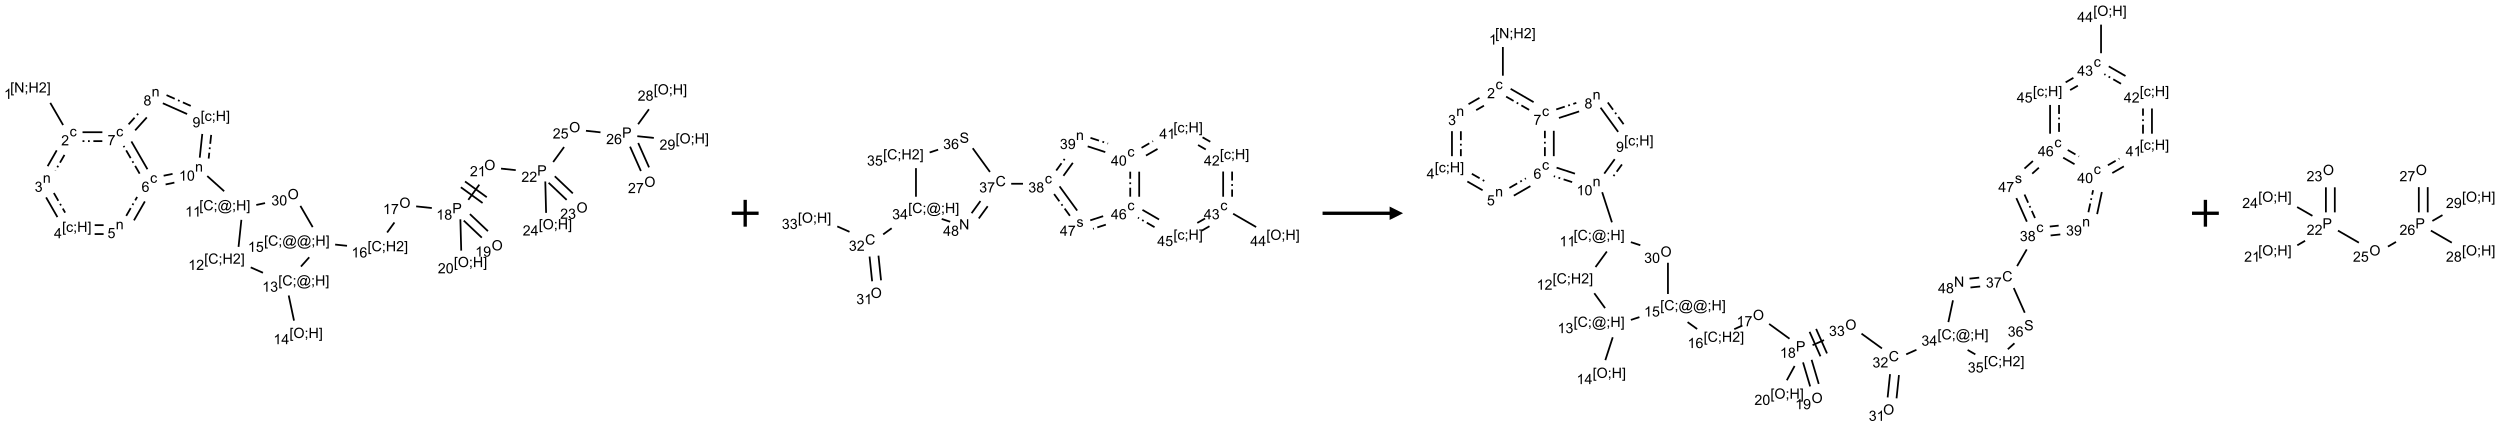 <?xml version="1.0" encoding="UTF-8"?>
<svg xmlns="http://www.w3.org/2000/svg" xmlns:xlink="http://www.w3.org/1999/xlink" width="1864" height="318" viewBox="0 0 1864 318">
<defs>
<g>
<g id="glyph-0-0">
<path d="M 1.332 0 L 1.332 -6.668 L 6.668 -6.668 L 6.668 0 Z M 1.5 -0.168 L 6.5 -0.168 L 6.5 -6.5 L 1.5 -6.5 Z M 1.5 -0.168 "/>
</g>
<g id="glyph-0-1">
<path d="M 0.723 2.121 L 0.723 -7.637 L 2.793 -7.637 L 2.793 -6.859 L 1.66 -6.859 L 1.66 1.344 L 2.793 1.344 L 2.793 2.121 Z M 0.723 2.121 "/>
</g>
<g id="glyph-0-2">
<path d="M 0.812 0 L 0.812 -7.637 L 1.848 -7.637 L 5.859 -1.641 L 5.859 -7.637 L 6.828 -7.637 L 6.828 0 L 5.793 0 L 1.781 -6 L 1.781 0 Z M 0.812 0 "/>
</g>
<g id="glyph-0-3">
<path d="M 0.949 -4.465 L 0.949 -5.531 L 2.016 -5.531 L 2.016 -4.465 Z M 0.949 0 L 0.949 -1.066 L 2.016 -1.066 L 2.016 0 C 2.016 0.391 1.945 0.711 1.809 0.949 C 1.668 1.191 1.449 1.379 1.145 1.512 L 0.887 1.109 C 1.082 1.023 1.23 0.895 1.324 0.727 C 1.418 0.559 1.469 0.316 1.48 0 Z M 0.949 0 "/>
</g>
<g id="glyph-0-4">
<path d="M 0.855 0 L 0.855 -7.637 L 1.863 -7.637 L 1.863 -4.5 L 5.832 -4.5 L 5.832 -7.637 L 6.844 -7.637 L 6.844 0 L 5.832 0 L 5.832 -3.598 L 1.863 -3.598 L 1.863 0 Z M 0.855 0 "/>
</g>
<g id="glyph-0-5">
<path d="M 5.371 -0.902 L 5.371 0 L 0.324 0 C 0.316 -0.227 0.352 -0.441 0.434 -0.652 C 0.562 -0.996 0.766 -1.332 1.051 -1.668 C 1.332 -2 1.742 -2.387 2.277 -2.824 C 3.105 -3.504 3.668 -4.043 3.957 -4.441 C 4.25 -4.84 4.395 -5.215 4.395 -5.566 C 4.395 -5.938 4.262 -6.254 3.996 -6.508 C 3.73 -6.762 3.387 -6.891 2.957 -6.891 C 2.508 -6.891 2.145 -6.754 1.875 -6.484 C 1.605 -6.215 1.469 -5.84 1.465 -5.359 L 0.5 -5.457 C 0.566 -6.176 0.812 -6.727 1.246 -7.102 C 1.676 -7.477 2.254 -7.668 2.98 -7.668 C 3.711 -7.668 4.293 -7.465 4.719 -7.059 C 5.145 -6.652 5.359 -6.148 5.359 -5.547 C 5.359 -5.242 5.297 -4.941 5.172 -4.645 C 5.047 -4.352 4.84 -4.039 4.551 -3.715 C 4.262 -3.387 3.777 -2.938 3.105 -2.371 C 2.543 -1.898 2.18 -1.578 2.02 -1.41 C 1.859 -1.242 1.73 -1.07 1.625 -0.902 Z M 5.371 -0.902 "/>
</g>
<g id="glyph-0-6">
<path d="M 2.27 2.121 L 0.203 2.121 L 0.203 1.344 L 1.332 1.344 L 1.332 -6.859 L 0.203 -6.859 L 0.203 -7.637 L 2.27 -7.637 Z M 2.27 2.121 "/>
</g>
<g id="glyph-0-7">
<path d="M 3.973 0 L 3.035 0 L 3.035 -5.973 C 2.809 -5.758 2.516 -5.543 2.148 -5.328 C 1.781 -5.113 1.453 -4.953 1.16 -4.844 L 1.16 -5.75 C 1.684 -5.996 2.145 -6.297 2.535 -6.645 C 2.93 -6.996 3.207 -7.336 3.371 -7.668 L 3.973 -7.668 Z M 3.973 0 "/>
</g>
<g id="glyph-0-8">
<path d="M 4.312 -2.027 L 5.234 -1.906 C 5.133 -1.27 4.875 -0.773 4.461 -0.414 C 4.047 -0.055 3.535 0.125 2.934 0.125 C 2.176 0.125 1.566 -0.121 1.105 -0.617 C 0.645 -1.113 0.418 -1.82 0.418 -2.746 C 0.418 -3.344 0.516 -3.863 0.715 -4.312 C 0.91 -4.762 1.211 -5.098 1.617 -5.32 C 2.023 -5.543 2.461 -5.656 2.938 -5.656 C 3.539 -5.656 4.031 -5.504 4.41 -5.199 C 4.793 -4.895 5.039 -4.465 5.145 -3.906 L 4.234 -3.766 C 4.148 -4.137 3.992 -4.418 3.773 -4.605 C 3.555 -4.793 3.285 -4.887 2.973 -4.887 C 2.5 -4.887 2.117 -4.715 1.824 -4.379 C 1.527 -4.039 1.379 -3.504 1.379 -2.77 C 1.379 -2.027 1.523 -1.488 1.809 -1.152 C 2.094 -0.816 2.465 -0.645 2.922 -0.645 C 3.289 -0.645 3.598 -0.758 3.844 -0.984 C 4.09 -1.211 4.246 -1.559 4.312 -2.027 Z M 4.312 -2.027 "/>
</g>
<g id="glyph-0-9">
<path d="M 0.703 0 L 0.703 -5.531 L 1.547 -5.531 L 1.547 -4.746 C 1.953 -5.352 2.539 -5.656 3.309 -5.656 C 3.641 -5.656 3.945 -5.598 4.227 -5.477 C 4.508 -5.355 4.715 -5.199 4.855 -5.004 C 4.992 -4.809 5.09 -4.578 5.145 -4.312 C 5.18 -4.141 5.199 -3.836 5.199 -3.402 L 5.199 0 L 4.262 0 L 4.262 -3.363 C 4.262 -3.746 4.223 -4.031 4.152 -4.223 C 4.078 -4.41 3.949 -4.562 3.762 -4.676 C 3.578 -4.789 3.359 -4.844 3.109 -4.844 C 2.711 -4.844 2.367 -4.719 2.074 -4.465 C 1.785 -4.211 1.641 -3.73 1.641 -3.02 L 1.641 0 Z M 0.703 0 "/>
</g>
<g id="glyph-0-10">
<path d="M 0.449 -2.016 L 1.387 -2.141 C 1.492 -1.609 1.676 -1.227 1.934 -0.992 C 2.191 -0.758 2.508 -0.641 2.879 -0.641 C 3.32 -0.641 3.695 -0.793 3.996 -1.098 C 4.301 -1.402 4.453 -1.781 4.453 -2.234 C 4.453 -2.664 4.312 -3.02 4.031 -3.301 C 3.75 -3.578 3.391 -3.719 2.957 -3.719 C 2.781 -3.719 2.562 -3.684 2.297 -3.613 L 2.402 -4.438 C 2.465 -4.43 2.516 -4.426 2.551 -4.426 C 2.949 -4.426 3.312 -4.531 3.629 -4.738 C 3.949 -4.949 4.109 -5.27 4.109 -5.703 C 4.109 -6.047 3.992 -6.332 3.762 -6.559 C 3.527 -6.785 3.227 -6.895 2.859 -6.895 C 2.496 -6.895 2.191 -6.781 1.949 -6.551 C 1.707 -6.324 1.547 -5.98 1.48 -5.52 L 0.543 -5.688 C 0.656 -6.316 0.918 -6.805 1.324 -7.148 C 1.73 -7.492 2.234 -7.668 2.84 -7.668 C 3.254 -7.668 3.641 -7.578 3.988 -7.398 C 4.34 -7.219 4.609 -6.977 4.793 -6.668 C 4.98 -6.359 5.074 -6.031 5.074 -5.684 C 5.074 -5.352 4.984 -5.051 4.809 -4.781 C 4.629 -4.512 4.367 -4.297 4.02 -4.137 C 4.473 -4.031 4.824 -3.816 5.074 -3.488 C 5.324 -3.16 5.449 -2.75 5.449 -2.254 C 5.449 -1.59 5.203 -1.023 4.719 -0.559 C 4.234 -0.098 3.617 0.137 2.875 0.137 C 2.203 0.137 1.648 -0.062 1.207 -0.465 C 0.762 -0.863 0.512 -1.379 0.449 -2.016 Z M 0.449 -2.016 "/>
</g>
<g id="glyph-0-11">
<path d="M 3.449 0 L 3.449 -1.828 L 0.137 -1.828 L 0.137 -2.688 L 3.621 -7.637 L 4.387 -7.637 L 4.387 -2.688 L 5.418 -2.688 L 5.418 -1.828 L 4.387 -1.828 L 4.387 0 Z M 3.449 -2.688 L 3.449 -6.129 L 1.059 -2.688 Z M 3.449 -2.688 "/>
</g>
<g id="glyph-0-12">
<path d="M 0.441 -2 L 1.426 -2.082 C 1.5 -1.605 1.668 -1.242 1.934 -1.004 C 2.199 -0.762 2.52 -0.641 2.895 -0.641 C 3.348 -0.641 3.73 -0.812 4.043 -1.152 C 4.355 -1.492 4.512 -1.941 4.512 -2.504 C 4.512 -3.039 4.359 -3.461 4.059 -3.77 C 3.758 -4.078 3.367 -4.234 2.879 -4.234 C 2.578 -4.234 2.305 -4.164 2.062 -4.027 C 1.82 -3.891 1.629 -3.715 1.488 -3.496 L 0.609 -3.609 L 1.348 -7.531 L 5.145 -7.531 L 5.145 -6.637 L 2.098 -6.637 L 1.688 -4.582 C 2.145 -4.902 2.625 -5.062 3.129 -5.062 C 3.797 -5.062 4.359 -4.832 4.816 -4.371 C 5.277 -3.91 5.504 -3.312 5.504 -2.59 C 5.504 -1.898 5.305 -1.301 4.902 -0.797 C 4.41 -0.18 3.742 0.129 2.895 0.129 C 2.199 0.129 1.633 -0.062 1.195 -0.453 C 0.758 -0.844 0.504 -1.359 0.441 -2 Z M 0.441 -2 "/>
</g>
<g id="glyph-0-13">
<path d="M 5.309 -5.766 L 4.375 -5.691 C 4.293 -6.059 4.172 -6.328 4.02 -6.496 C 3.766 -6.762 3.453 -6.895 3.082 -6.895 C 2.785 -6.895 2.523 -6.812 2.297 -6.645 C 2 -6.43 1.77 -6.117 1.598 -5.703 C 1.43 -5.289 1.34 -4.703 1.332 -3.938 C 1.559 -4.281 1.836 -4.535 2.16 -4.703 C 2.488 -4.871 2.828 -4.953 3.188 -4.953 C 3.812 -4.953 4.344 -4.723 4.785 -4.262 C 5.223 -3.801 5.441 -3.207 5.441 -2.48 C 5.441 -2 5.34 -1.555 5.133 -1.145 C 4.926 -0.73 4.641 -0.418 4.281 -0.199 C 3.922 0.02 3.512 0.129 3.051 0.129 C 2.27 0.129 1.633 -0.156 1.141 -0.73 C 0.648 -1.305 0.402 -2.254 0.402 -3.574 C 0.402 -5.051 0.672 -6.121 1.219 -6.793 C 1.695 -7.375 2.336 -7.668 3.141 -7.668 C 3.742 -7.668 4.234 -7.5 4.617 -7.16 C 5 -6.824 5.23 -6.359 5.309 -5.766 Z M 1.48 -2.473 C 1.48 -2.152 1.547 -1.844 1.684 -1.547 C 1.82 -1.25 2.016 -1.027 2.262 -0.871 C 2.508 -0.719 2.766 -0.641 3.035 -0.641 C 3.434 -0.641 3.773 -0.801 4.059 -1.121 C 4.344 -1.441 4.484 -1.875 4.484 -2.422 C 4.484 -2.949 4.344 -3.367 4.062 -3.668 C 3.781 -3.973 3.426 -4.125 3 -4.125 C 2.578 -4.125 2.219 -3.973 1.922 -3.668 C 1.625 -3.363 1.48 -2.969 1.48 -2.473 Z M 1.48 -2.473 "/>
</g>
<g id="glyph-0-14">
<path d="M 0.504 -6.637 L 0.504 -7.535 L 5.449 -7.535 L 5.449 -6.809 C 4.961 -6.289 4.48 -5.602 4.004 -4.746 C 3.527 -3.887 3.156 -3.004 2.895 -2.098 C 2.707 -1.461 2.59 -0.762 2.535 0 L 1.574 0 C 1.582 -0.602 1.703 -1.328 1.926 -2.176 C 2.152 -3.027 2.477 -3.848 2.898 -4.637 C 3.32 -5.426 3.77 -6.094 4.246 -6.637 Z M 0.504 -6.637 "/>
</g>
<g id="glyph-0-15">
<path d="M 1.887 -4.141 C 1.496 -4.281 1.207 -4.484 1.02 -4.75 C 0.832 -5.016 0.738 -5.328 0.738 -5.699 C 0.738 -6.254 0.938 -6.719 1.34 -7.098 C 1.738 -7.477 2.27 -7.668 2.934 -7.668 C 3.598 -7.668 4.137 -7.473 4.543 -7.086 C 4.949 -6.699 5.152 -6.227 5.152 -5.672 C 5.152 -5.316 5.059 -5.008 4.871 -4.746 C 4.688 -4.484 4.406 -4.281 4.027 -4.141 C 4.496 -3.988 4.852 -3.742 5.098 -3.402 C 5.34 -3.062 5.465 -2.656 5.465 -2.184 C 5.465 -1.531 5.234 -0.98 4.77 -0.535 C 4.309 -0.09 3.703 0.129 2.949 0.129 C 2.195 0.129 1.586 -0.094 1.125 -0.539 C 0.664 -0.984 0.434 -1.543 0.434 -2.207 C 0.434 -2.703 0.559 -3.121 0.809 -3.457 C 1.062 -3.793 1.422 -4.02 1.887 -4.141 Z M 1.699 -5.73 C 1.699 -5.367 1.812 -5.074 2.047 -4.844 C 2.281 -4.613 2.582 -4.5 2.953 -4.5 C 3.312 -4.5 3.609 -4.613 3.84 -4.84 C 4.07 -5.066 4.188 -5.348 4.188 -5.676 C 4.188 -6.02 4.07 -6.309 3.832 -6.543 C 3.594 -6.777 3.297 -6.895 2.941 -6.895 C 2.586 -6.895 2.289 -6.781 2.051 -6.551 C 1.816 -6.324 1.699 -6.047 1.699 -5.73 Z M 1.395 -2.203 C 1.395 -1.938 1.461 -1.676 1.586 -1.426 C 1.711 -1.176 1.902 -0.984 2.152 -0.848 C 2.402 -0.711 2.672 -0.641 2.957 -0.641 C 3.406 -0.641 3.777 -0.785 4.066 -1.074 C 4.359 -1.363 4.504 -1.727 4.504 -2.172 C 4.504 -2.625 4.355 -2.996 4.055 -3.293 C 3.754 -3.586 3.379 -3.734 2.926 -3.734 C 2.484 -3.734 2.121 -3.59 1.832 -3.297 C 1.543 -3.004 1.395 -2.641 1.395 -2.203 Z M 1.395 -2.203 "/>
</g>
<g id="glyph-0-16">
<path d="M 0.582 -1.766 L 1.484 -1.848 C 1.562 -1.426 1.707 -1.117 1.922 -0.926 C 2.137 -0.734 2.414 -0.641 2.75 -0.641 C 3.039 -0.641 3.289 -0.707 3.508 -0.84 C 3.727 -0.973 3.902 -1.148 4.043 -1.367 C 4.18 -1.586 4.297 -1.887 4.391 -2.262 C 4.484 -2.637 4.531 -3.016 4.531 -3.406 C 4.531 -3.449 4.531 -3.512 4.527 -3.594 C 4.34 -3.297 4.082 -3.055 3.758 -2.867 C 3.434 -2.68 3.082 -2.59 2.703 -2.59 C 2.07 -2.59 1.535 -2.816 1.098 -3.277 C 0.66 -3.734 0.441 -4.34 0.441 -5.09 C 0.441 -5.863 0.672 -6.484 1.129 -6.957 C 1.586 -7.43 2.156 -7.668 2.844 -7.668 C 3.34 -7.668 3.793 -7.531 4.207 -7.266 C 4.617 -7 4.93 -6.617 5.145 -6.121 C 5.355 -5.629 5.465 -4.91 5.465 -3.973 C 5.465 -2.996 5.359 -2.223 5.145 -1.645 C 4.934 -1.066 4.617 -0.625 4.199 -0.324 C 3.781 -0.02 3.293 0.129 2.73 0.129 C 2.133 0.129 1.645 -0.035 1.266 -0.367 C 0.887 -0.699 0.66 -1.164 0.582 -1.766 Z M 4.422 -5.137 C 4.422 -5.676 4.277 -6.102 3.992 -6.418 C 3.707 -6.734 3.359 -6.891 2.957 -6.891 C 2.543 -6.891 2.18 -6.719 1.871 -6.379 C 1.562 -6.039 1.406 -5.598 1.406 -5.059 C 1.406 -4.57 1.555 -4.176 1.848 -3.871 C 2.141 -3.566 2.5 -3.418 2.934 -3.418 C 3.367 -3.418 3.723 -3.57 4.004 -3.871 C 4.281 -4.176 4.422 -4.598 4.422 -5.137 Z M 4.422 -5.137 "/>
</g>
<g id="glyph-0-17">
<path d="M 0.441 -3.766 C 0.441 -4.668 0.535 -5.395 0.723 -5.945 C 0.906 -6.496 1.184 -6.922 1.551 -7.219 C 1.918 -7.516 2.375 -7.668 2.934 -7.668 C 3.344 -7.668 3.703 -7.586 4.012 -7.418 C 4.32 -7.254 4.574 -7.016 4.777 -6.707 C 4.977 -6.395 5.137 -6.016 5.25 -5.57 C 5.363 -5.125 5.422 -4.523 5.422 -3.766 C 5.422 -2.871 5.328 -2.148 5.145 -1.598 C 4.961 -1.047 4.688 -0.621 4.32 -0.32 C 3.953 -0.02 3.492 0.129 2.934 0.129 C 2.195 0.129 1.617 -0.133 1.199 -0.66 C 0.695 -1.297 0.441 -2.332 0.441 -3.766 Z M 1.406 -3.766 C 1.406 -2.512 1.555 -1.68 1.848 -1.262 C 2.141 -0.848 2.5 -0.641 2.934 -0.641 C 3.363 -0.641 3.727 -0.848 4.02 -1.266 C 4.312 -1.684 4.457 -2.516 4.457 -3.766 C 4.457 -5.023 4.312 -5.859 4.02 -6.27 C 3.727 -6.684 3.359 -6.891 2.922 -6.891 C 2.492 -6.891 2.148 -6.707 1.891 -6.344 C 1.566 -5.879 1.406 -5.02 1.406 -3.766 Z M 1.406 -3.766 "/>
</g>
<g id="glyph-0-18">
<path d="M 6.27 -2.676 L 7.281 -2.422 C 7.07 -1.594 6.688 -0.961 6.137 -0.523 C 5.586 -0.086 4.914 0.129 4.121 0.129 C 3.297 0.129 2.629 -0.039 2.113 -0.371 C 1.598 -0.707 1.203 -1.191 0.934 -1.828 C 0.664 -2.465 0.531 -3.145 0.531 -3.875 C 0.531 -4.672 0.684 -5.363 0.988 -5.957 C 1.293 -6.547 1.723 -6.996 2.285 -7.305 C 2.844 -7.613 3.461 -7.766 4.137 -7.766 C 4.898 -7.766 5.543 -7.57 6.062 -7.184 C 6.582 -6.793 6.945 -6.246 7.152 -5.543 L 6.156 -5.309 C 5.98 -5.863 5.723 -6.266 5.387 -6.52 C 5.051 -6.773 4.625 -6.902 4.113 -6.902 C 3.527 -6.902 3.039 -6.762 2.645 -6.48 C 2.25 -6.199 1.973 -5.82 1.812 -5.348 C 1.652 -4.871 1.574 -4.383 1.574 -3.879 C 1.574 -3.23 1.668 -2.664 1.855 -2.18 C 2.047 -1.695 2.34 -1.332 2.738 -1.094 C 3.137 -0.855 3.57 -0.734 4.035 -0.734 C 4.602 -0.734 5.082 -0.898 5.473 -1.223 C 5.867 -1.551 6.133 -2.035 6.27 -2.676 Z M 6.27 -2.676 "/>
</g>
<g id="glyph-0-19">
<path d="M 6.047 -0.848 C 5.82 -0.59 5.57 -0.379 5.289 -0.223 C 5.008 -0.062 4.73 0.016 4.449 0.016 C 4.141 0.016 3.84 -0.074 3.547 -0.254 C 3.254 -0.434 3.02 -0.715 2.836 -1.09 C 2.652 -1.465 2.562 -1.875 2.562 -2.324 C 2.562 -2.875 2.703 -3.43 2.988 -3.98 C 3.27 -4.535 3.621 -4.953 4.043 -5.23 C 4.461 -5.508 4.871 -5.645 5.266 -5.645 C 5.566 -5.645 5.855 -5.566 6.129 -5.41 C 6.402 -5.25 6.641 -5.012 6.84 -4.688 L 7.016 -5.496 L 7.949 -5.496 L 7.199 -2 C 7.094 -1.516 7.043 -1.246 7.043 -1.191 C 7.043 -1.098 7.078 -1.02 7.148 -0.949 C 7.219 -0.883 7.305 -0.848 7.406 -0.848 C 7.59 -0.848 7.832 -0.953 8.129 -1.168 C 8.527 -1.445 8.84 -1.816 9.07 -2.285 C 9.301 -2.75 9.418 -3.234 9.418 -3.73 C 9.418 -4.309 9.27 -4.852 8.973 -5.355 C 8.676 -5.859 8.23 -6.262 7.645 -6.562 C 7.055 -6.863 6.406 -7.016 5.691 -7.016 C 4.879 -7.016 4.137 -6.824 3.465 -6.445 C 2.793 -6.066 2.273 -5.52 1.902 -4.809 C 1.535 -4.098 1.348 -3.34 1.348 -2.527 C 1.348 -1.676 1.535 -0.941 1.902 -0.328 C 2.273 0.285 2.809 0.742 3.508 1.035 C 4.207 1.328 4.984 1.473 5.832 1.473 C 6.742 1.473 7.504 1.32 8.121 1.016 C 8.734 0.711 9.195 0.34 9.5 -0.098 L 10.441 -0.098 C 10.266 0.266 9.961 0.637 9.531 1.016 C 9.102 1.395 8.59 1.695 7.996 1.914 C 7.402 2.133 6.688 2.246 5.848 2.246 C 5.078 2.246 4.367 2.145 3.715 1.949 C 3.066 1.75 2.512 1.453 2.051 1.055 C 1.594 0.656 1.25 0.199 1.016 -0.316 C 0.723 -0.973 0.578 -1.684 0.578 -2.441 C 0.578 -3.289 0.75 -4.098 1.098 -4.863 C 1.523 -5.805 2.125 -6.527 2.902 -7.027 C 3.684 -7.527 4.629 -7.777 5.738 -7.777 C 6.602 -7.777 7.375 -7.602 8.059 -7.246 C 8.746 -6.895 9.285 -6.371 9.684 -5.672 C 10.02 -5.07 10.188 -4.418 10.188 -3.715 C 10.188 -2.707 9.832 -1.812 9.125 -1.031 C 8.492 -0.328 7.801 0.02 7.051 0.02 C 6.812 0.02 6.617 -0.016 6.473 -0.09 C 6.324 -0.16 6.215 -0.266 6.145 -0.402 C 6.102 -0.488 6.066 -0.637 6.047 -0.848 Z M 3.527 -2.262 C 3.527 -1.785 3.641 -1.414 3.863 -1.152 C 4.09 -0.887 4.348 -0.754 4.641 -0.754 C 4.836 -0.754 5.039 -0.812 5.254 -0.93 C 5.469 -1.047 5.676 -1.219 5.871 -1.449 C 6.066 -1.676 6.23 -1.969 6.355 -2.32 C 6.48 -2.672 6.543 -3.027 6.543 -3.379 C 6.543 -3.852 6.426 -4.219 6.191 -4.48 C 5.957 -4.738 5.672 -4.871 5.332 -4.871 C 5.109 -4.871 4.902 -4.812 4.707 -4.699 C 4.512 -4.586 4.32 -4.406 4.137 -4.156 C 3.953 -3.906 3.805 -3.602 3.691 -3.246 C 3.582 -2.887 3.527 -2.559 3.527 -2.262 Z M 3.527 -2.262 "/>
</g>
<g id="glyph-0-20">
<path d="M 0.516 -3.719 C 0.516 -4.984 0.855 -5.977 1.535 -6.695 C 2.215 -7.414 3.094 -7.77 4.172 -7.77 C 4.875 -7.77 5.512 -7.602 6.078 -7.266 C 6.645 -6.93 7.074 -6.461 7.371 -5.855 C 7.668 -5.254 7.816 -4.57 7.816 -3.809 C 7.816 -3.035 7.66 -2.34 7.348 -1.73 C 7.035 -1.117 6.594 -0.656 6.02 -0.34 C 5.449 -0.027 4.828 0.129 4.168 0.129 C 3.449 0.129 2.805 -0.043 2.238 -0.391 C 1.672 -0.738 1.246 -1.211 0.953 -1.812 C 0.66 -2.414 0.516 -3.047 0.516 -3.719 Z M 1.559 -3.703 C 1.559 -2.781 1.805 -2.059 2.301 -1.527 C 2.793 -1 3.414 -0.734 4.16 -0.734 C 4.922 -0.734 5.547 -1 6.039 -1.535 C 6.531 -2.07 6.777 -2.828 6.777 -3.812 C 6.777 -4.434 6.672 -4.977 6.461 -5.441 C 6.25 -5.902 5.945 -6.262 5.539 -6.52 C 5.133 -6.773 4.68 -6.902 4.176 -6.902 C 3.461 -6.902 2.848 -6.656 2.332 -6.164 C 1.816 -5.672 1.559 -4.852 1.559 -3.703 Z M 1.559 -3.703 "/>
</g>
<g id="glyph-0-21">
<path d="M 0.824 0 L 0.824 -7.637 L 3.703 -7.637 C 4.211 -7.637 4.598 -7.609 4.863 -7.562 C 5.238 -7.5 5.555 -7.383 5.809 -7.207 C 6.062 -7.031 6.266 -6.785 6.418 -6.469 C 6.574 -6.152 6.652 -5.805 6.652 -5.426 C 6.652 -4.777 6.445 -4.227 6.031 -3.777 C 5.617 -3.328 4.871 -3.105 3.793 -3.105 L 1.832 -3.105 L 1.832 0 Z M 1.832 -4.004 L 3.809 -4.004 C 4.461 -4.004 4.922 -4.125 5.199 -4.371 C 5.473 -4.613 5.609 -4.953 5.609 -5.395 C 5.609 -5.715 5.527 -5.988 5.367 -6.215 C 5.207 -6.441 4.992 -6.594 4.73 -6.668 C 4.559 -6.711 4.246 -6.734 3.785 -6.734 L 1.832 -6.734 Z M 1.832 -4.004 "/>
</g>
<g id="glyph-0-22">
<path d="M 0.48 -2.453 L 1.434 -2.535 C 1.477 -2.152 1.582 -1.84 1.746 -1.598 C 1.91 -1.352 2.168 -1.152 2.516 -1.004 C 2.863 -0.852 3.254 -0.777 3.688 -0.777 C 4.074 -0.777 4.414 -0.832 4.707 -0.949 C 5.004 -1.062 5.223 -1.219 5.367 -1.418 C 5.512 -1.617 5.582 -1.836 5.582 -2.074 C 5.582 -2.312 5.516 -2.523 5.375 -2.699 C 5.234 -2.879 5.008 -3.031 4.688 -3.152 C 4.484 -3.23 4.031 -3.355 3.328 -3.523 C 2.625 -3.691 2.137 -3.852 1.855 -4 C 1.488 -4.191 1.219 -4.43 1.039 -4.711 C 0.859 -4.992 0.77 -5.312 0.77 -5.66 C 0.77 -6.047 0.879 -6.406 1.098 -6.742 C 1.316 -7.078 1.637 -7.332 2.059 -7.504 C 2.477 -7.68 2.945 -7.766 3.457 -7.766 C 4.023 -7.766 4.523 -7.676 4.957 -7.492 C 5.387 -7.309 5.719 -7.043 5.953 -6.688 C 6.188 -6.332 6.312 -5.934 6.328 -5.484 L 5.359 -5.41 C 5.309 -5.895 5.133 -6.258 4.832 -6.504 C 4.531 -6.75 4.086 -6.875 3.5 -6.875 C 2.891 -6.875 2.445 -6.762 2.164 -6.539 C 1.883 -6.316 1.746 -6.047 1.746 -5.73 C 1.746 -5.457 1.844 -5.23 2.043 -5.051 C 2.238 -4.875 2.742 -4.695 3.566 -4.508 C 4.387 -4.32 4.949 -4.16 5.254 -4.02 C 5.699 -3.816 6.027 -3.555 6.238 -3.242 C 6.449 -2.93 6.559 -2.566 6.559 -2.156 C 6.559 -1.75 6.441 -1.367 6.207 -1.008 C 5.977 -0.648 5.641 -0.367 5.207 -0.168 C 4.77 0.031 4.281 0.129 3.734 0.129 C 3.043 0.129 2.465 0.031 1.996 -0.172 C 1.531 -0.375 1.164 -0.676 0.898 -1.082 C 0.633 -1.484 0.492 -1.941 0.48 -2.453 Z M 0.48 -2.453 "/>
</g>
<g id="glyph-0-23">
<path d="M 0.328 -1.652 L 1.254 -1.797 C 1.309 -1.426 1.453 -1.141 1.691 -0.941 C 1.93 -0.746 2.262 -0.645 2.688 -0.645 C 3.117 -0.645 3.438 -0.734 3.645 -0.91 C 3.855 -1.086 3.957 -1.289 3.957 -1.527 C 3.957 -1.738 3.867 -1.906 3.684 -2.027 C 3.555 -2.109 3.234 -2.215 2.723 -2.344 C 2.035 -2.516 1.559 -2.668 1.293 -2.793 C 1.027 -2.922 0.828 -3.098 0.691 -3.32 C 0.555 -3.543 0.484 -3.793 0.484 -4.062 C 0.484 -4.309 0.539 -4.539 0.652 -4.746 C 0.766 -4.957 0.922 -5.133 1.113 -5.27 C 1.262 -5.379 1.461 -5.469 1.711 -5.543 C 1.961 -5.617 2.234 -5.656 2.52 -5.656 C 2.953 -5.656 3.336 -5.594 3.664 -5.469 C 3.992 -5.344 4.234 -5.176 4.391 -4.961 C 4.547 -4.746 4.656 -4.461 4.715 -4.105 L 3.797 -3.98 C 3.754 -4.266 3.633 -4.484 3.434 -4.645 C 3.234 -4.805 2.953 -4.887 2.59 -4.887 C 2.16 -4.887 1.852 -4.812 1.668 -4.672 C 1.484 -4.531 1.391 -4.363 1.391 -4.172 C 1.391 -4.051 1.43 -3.941 1.504 -3.844 C 1.582 -3.742 1.703 -3.66 1.863 -3.594 C 1.957 -3.559 2.234 -3.48 2.691 -3.355 C 3.355 -3.176 3.82 -3.031 4.082 -2.918 C 4.344 -2.805 4.547 -2.641 4.699 -2.426 C 4.848 -2.211 4.922 -1.945 4.922 -1.625 C 4.922 -1.312 4.832 -1.02 4.648 -0.742 C 4.465 -0.465 4.203 -0.254 3.859 -0.102 C 3.516 0.051 3.125 0.125 2.691 0.125 C 1.973 0.125 1.426 -0.023 1.051 -0.324 C 0.672 -0.621 0.434 -1.062 0.328 -1.652 Z M 0.328 -1.652 "/>
</g>
</g>
</defs>
<path fill="none" stroke-width="0.033" stroke-linecap="butt" stroke-linejoin="miter" stroke="rgb(0%, 0%, 0%)" stroke-opacity="1" stroke-miterlimit="10" d="M 0.136 0.236 L 0.375 0.649 " transform="matrix(40, 0, 0, 40, 32.051, 67.268)"/>
<path fill="none" stroke-width="0.033" stroke-linecap="butt" stroke-linejoin="miter" stroke="rgb(0%, 0%, 0%)" stroke-opacity="1" stroke-miterlimit="10" d="M 0.256 1.121 L 0.087 1.416 " transform="matrix(40, 0, 0, 40, 32.051, 67.268)"/>
<path fill="none" stroke-width="0.033" stroke-linecap="butt" stroke-linejoin="miter" stroke="rgb(0%, 0%, 0%)" stroke-opacity="1" stroke-dasharray="0.167 0.067 0.033 0.067" stroke-dashoffset="0.333" stroke-miterlimit="10" d="M 0.401 1.205 L 0.231 1.499 " transform="matrix(40, 0, 0, 40, 32.051, 67.268)"/>
<path fill="none" stroke-width="0.033" stroke-linecap="butt" stroke-linejoin="miter" stroke="rgb(0%, 0%, 0%)" stroke-opacity="1" stroke-miterlimit="10" d="M 0.058 1.998 L 0.269 2.365 " transform="matrix(40, 0, 0, 40, 32.051, 67.268)"/>
<path fill="none" stroke-width="0.033" stroke-linecap="butt" stroke-linejoin="miter" stroke="rgb(0%, 0%, 0%)" stroke-opacity="1" stroke-dasharray="0.167 0.067 0.033 0.067" stroke-dashoffset="0.333" stroke-miterlimit="10" d="M 0.202 1.915 L 0.413 2.282 " transform="matrix(40, 0, 0, 40, 32.051, 67.268)"/>
<path fill="none" stroke-width="0.033" stroke-linecap="butt" stroke-linejoin="miter" stroke="rgb(0%, 0%, 0%)" stroke-opacity="1" stroke-miterlimit="10" d="M 0.963 2.681 L 1.13 2.681 " transform="matrix(40, 0, 0, 40, 32.051, 67.268)"/>
<path fill="none" stroke-width="0.033" stroke-linecap="butt" stroke-linejoin="miter" stroke="rgb(0%, 0%, 0%)" stroke-opacity="1" stroke-dasharray="0.167 0.067 0.033 0.067" stroke-dashoffset="0.333" stroke-miterlimit="10" d="M 0.963 2.515 L 1.13 2.515 " transform="matrix(40, 0, 0, 40, 32.051, 67.268)"/>
<path fill="none" stroke-width="0.033" stroke-linecap="butt" stroke-linejoin="miter" stroke="rgb(0%, 0%, 0%)" stroke-opacity="1" stroke-miterlimit="10" d="M 1.696 2.426 L 1.899 2.073 " transform="matrix(40, 0, 0, 40, 32.051, 67.268)"/>
<path fill="none" stroke-width="0.033" stroke-linecap="butt" stroke-linejoin="miter" stroke="rgb(0%, 0%, 0%)" stroke-opacity="1" stroke-dasharray="0.167 0.067 0.033 0.067" stroke-dashoffset="0.333" stroke-miterlimit="10" d="M 1.551 2.343 L 1.755 1.99 " transform="matrix(40, 0, 0, 40, 32.051, 67.268)"/>
<path fill="none" stroke-width="0.033" stroke-linecap="butt" stroke-linejoin="miter" stroke="rgb(0%, 0%, 0%)" stroke-opacity="1" stroke-miterlimit="10" d="M 1.947 1.473 L 1.648 0.955 " transform="matrix(40, 0, 0, 40, 32.051, 67.268)"/>
<path fill="none" stroke-width="0.033" stroke-linecap="butt" stroke-linejoin="miter" stroke="rgb(0%, 0%, 0%)" stroke-opacity="1" stroke-dasharray="0.167 0.067 0.033 0.067" stroke-dashoffset="0.333" stroke-miterlimit="10" d="M 1.802 1.556 L 1.503 1.039 " transform="matrix(40, 0, 0, 40, 32.051, 67.268)"/>
<path fill="none" stroke-width="0.033" stroke-linecap="butt" stroke-linejoin="miter" stroke="rgb(0%, 0%, 0%)" stroke-opacity="1" stroke-miterlimit="10" d="M 1.107 0.783 L 0.737 0.783 " transform="matrix(40, 0, 0, 40, 32.051, 67.268)"/>
<path fill="none" stroke-width="0.033" stroke-linecap="butt" stroke-linejoin="miter" stroke="rgb(0%, 0%, 0%)" stroke-opacity="1" stroke-dasharray="0.167 0.067 0.033 0.067" stroke-dashoffset="0.333" stroke-miterlimit="10" d="M 1.107 0.949 L 0.737 0.949 " transform="matrix(40, 0, 0, 40, 32.051, 67.268)"/>
<path fill="none" stroke-width="0.033" stroke-linecap="butt" stroke-linejoin="miter" stroke="rgb(0%, 0%, 0%)" stroke-opacity="1" stroke-miterlimit="10" d="M 1.718 0.748 L 1.935 0.507 " transform="matrix(40, 0, 0, 40, 32.051, 67.268)"/>
<path fill="none" stroke-width="0.033" stroke-linecap="butt" stroke-linejoin="miter" stroke="rgb(0%, 0%, 0%)" stroke-opacity="1" stroke-dasharray="0.167 0.067 0.033 0.067" stroke-dashoffset="0.333" stroke-miterlimit="10" d="M 1.595 0.637 L 1.812 0.395 " transform="matrix(40, 0, 0, 40, 32.051, 67.268)"/>
<path fill="none" stroke-width="0.033" stroke-linecap="butt" stroke-linejoin="miter" stroke="rgb(0%, 0%, 0%)" stroke-opacity="1" stroke-miterlimit="10" d="M 2.234 0.243 L 2.686 0.444 " transform="matrix(40, 0, 0, 40, 32.051, 67.268)"/>
<path fill="none" stroke-width="0.033" stroke-linecap="butt" stroke-linejoin="miter" stroke="rgb(0%, 0%, 0%)" stroke-opacity="1" stroke-dasharray="0.167 0.067 0.033 0.067" stroke-dashoffset="0.333" stroke-miterlimit="10" d="M 2.302 0.091 L 2.754 0.292 " transform="matrix(40, 0, 0, 40, 32.051, 67.268)"/>
<path fill="none" stroke-width="0.033" stroke-linecap="butt" stroke-linejoin="miter" stroke="rgb(0%, 0%, 0%)" stroke-opacity="1" stroke-miterlimit="10" d="M 2.969 0.815 L 2.922 1.257 " transform="matrix(40, 0, 0, 40, 32.051, 67.268)"/>
<path fill="none" stroke-width="0.033" stroke-linecap="butt" stroke-linejoin="miter" stroke="rgb(0%, 0%, 0%)" stroke-opacity="1" stroke-dasharray="0.167 0.067 0.033 0.067" stroke-dashoffset="0.333" stroke-miterlimit="10" d="M 3.135 0.832 L 3.088 1.274 " transform="matrix(40, 0, 0, 40, 32.051, 67.268)"/>
<path fill="none" stroke-width="0.033" stroke-linecap="butt" stroke-linejoin="miter" stroke="rgb(0%, 0%, 0%)" stroke-opacity="1" stroke-miterlimit="10" d="M 2.415 1.559 L 2.249 1.594 " transform="matrix(40, 0, 0, 40, 32.051, 67.268)"/>
<path fill="none" stroke-width="0.033" stroke-linecap="butt" stroke-linejoin="miter" stroke="rgb(0%, 0%, 0%)" stroke-opacity="1" stroke-dasharray="0.167 0.067 0.033 0.067" stroke-dashoffset="0.333" stroke-miterlimit="10" d="M 2.45 1.722 L 2.284 1.757 " transform="matrix(40, 0, 0, 40, 32.051, 67.268)"/>
<path fill="none" stroke-width="0.033" stroke-linecap="butt" stroke-linejoin="miter" stroke="rgb(0%, 0%, 0%)" stroke-opacity="1" stroke-miterlimit="10" d="M 3.062 1.6 L 3.377 1.883 " transform="matrix(40, 0, 0, 40, 32.051, 67.268)"/>
<path fill="none" stroke-width="0.033" stroke-linecap="butt" stroke-linejoin="miter" stroke="rgb(0%, 0%, 0%)" stroke-opacity="1" stroke-miterlimit="10" d="M 3.698 2.416 L 3.645 2.92 " transform="matrix(40, 0, 0, 40, 32.051, 67.268)"/>
<path fill="none" stroke-width="0.033" stroke-linecap="butt" stroke-linejoin="miter" stroke="rgb(0%, 0%, 0%)" stroke-opacity="1" stroke-miterlimit="10" d="M 3.872 3.302 L 4.1 3.403 " transform="matrix(40, 0, 0, 40, 32.051, 67.268)"/>
<path fill="none" stroke-width="0.033" stroke-linecap="butt" stroke-linejoin="miter" stroke="rgb(0%, 0%, 0%)" stroke-opacity="1" stroke-miterlimit="10" d="M 4.58 3.826 L 4.679 4.295 " transform="matrix(40, 0, 0, 40, 32.051, 67.268)"/>
<path fill="none" stroke-width="0.033" stroke-linecap="butt" stroke-linejoin="miter" stroke="rgb(0%, 0%, 0%)" stroke-opacity="1" stroke-miterlimit="10" d="M 4.808 3.287 L 4.963 3.114 " transform="matrix(40, 0, 0, 40, 32.051, 67.268)"/>
<path fill="none" stroke-width="0.033" stroke-linecap="butt" stroke-linejoin="miter" stroke="rgb(0%, 0%, 0%)" stroke-opacity="1" stroke-miterlimit="10" d="M 5.446 2.877 L 5.667 2.9 " transform="matrix(40, 0, 0, 40, 32.051, 67.268)"/>
<path fill="none" stroke-width="0.033" stroke-linecap="butt" stroke-linejoin="miter" stroke="rgb(0%, 0%, 0%)" stroke-opacity="1" stroke-miterlimit="10" d="M 6.415 2.652 L 6.551 2.465 " transform="matrix(40, 0, 0, 40, 32.051, 67.268)"/>
<path fill="none" stroke-width="0.033" stroke-linecap="butt" stroke-linejoin="miter" stroke="rgb(0%, 0%, 0%)" stroke-opacity="1" stroke-miterlimit="10" d="M 6.956 2.165 L 7.248 2.196 " transform="matrix(40, 0, 0, 40, 32.051, 67.268)"/>
<path fill="none" stroke-width="0.033" stroke-linecap="butt" stroke-linejoin="miter" stroke="rgb(0%, 0%, 0%)" stroke-opacity="1" stroke-miterlimit="10" d="M 7.843 2.43 L 8.179 2.748 " transform="matrix(40, 0, 0, 40, 32.051, 67.268)"/>
<path fill="none" stroke-width="0.033" stroke-linecap="butt" stroke-linejoin="miter" stroke="rgb(0%, 0%, 0%)" stroke-opacity="1" stroke-miterlimit="10" d="M 7.958 2.309 L 8.294 2.627 " transform="matrix(40, 0, 0, 40, 32.051, 67.268)"/>
<path fill="none" stroke-width="0.033" stroke-linecap="butt" stroke-linejoin="miter" stroke="rgb(0%, 0%, 0%)" stroke-opacity="1" stroke-miterlimit="10" d="M 7.78 2.406 L 7.796 2.99 " transform="matrix(40, 0, 0, 40, 32.051, 67.268)"/>
<path fill="none" stroke-width="0.033" stroke-linecap="butt" stroke-linejoin="miter" stroke="rgb(0%, 0%, 0%)" stroke-opacity="1" stroke-miterlimit="10" d="M 7.928 2.043 L 8.133 1.76 " transform="matrix(40, 0, 0, 40, 32.051, 67.268)"/>
<path fill="none" stroke-width="0.033" stroke-linecap="butt" stroke-linejoin="miter" stroke="rgb(0%, 0%, 0%)" stroke-opacity="1" stroke-miterlimit="10" d="M 8.272 1.994 L 7.867 1.701 " transform="matrix(40, 0, 0, 40, 32.051, 67.268)"/>
<path fill="none" stroke-width="0.033" stroke-linecap="butt" stroke-linejoin="miter" stroke="rgb(0%, 0%, 0%)" stroke-opacity="1" stroke-miterlimit="10" d="M 8.194 2.102 L 7.789 1.809 " transform="matrix(40, 0, 0, 40, 32.051, 67.268)"/>
<path fill="none" stroke-width="0.033" stroke-linecap="butt" stroke-linejoin="miter" stroke="rgb(0%, 0%, 0%)" stroke-opacity="1" stroke-miterlimit="10" d="M 8.538 1.461 L 8.812 1.49 " transform="matrix(40, 0, 0, 40, 32.051, 67.268)"/>
<path fill="none" stroke-width="0.033" stroke-linecap="butt" stroke-linejoin="miter" stroke="rgb(0%, 0%, 0%)" stroke-opacity="1" stroke-miterlimit="10" d="M 9.425 1.725 L 9.761 2.044 " transform="matrix(40, 0, 0, 40, 32.051, 67.268)"/>
<path fill="none" stroke-width="0.033" stroke-linecap="butt" stroke-linejoin="miter" stroke="rgb(0%, 0%, 0%)" stroke-opacity="1" stroke-miterlimit="10" d="M 9.54 1.604 L 9.876 1.923 " transform="matrix(40, 0, 0, 40, 32.051, 67.268)"/>
<path fill="none" stroke-width="0.033" stroke-linecap="butt" stroke-linejoin="miter" stroke="rgb(0%, 0%, 0%)" stroke-opacity="1" stroke-miterlimit="10" d="M 9.363 1.701 L 9.378 2.286 " transform="matrix(40, 0, 0, 40, 32.051, 67.268)"/>
<path fill="none" stroke-width="0.033" stroke-linecap="butt" stroke-linejoin="miter" stroke="rgb(0%, 0%, 0%)" stroke-opacity="1" stroke-miterlimit="10" d="M 9.51 1.338 L 9.713 1.059 " transform="matrix(40, 0, 0, 40, 32.051, 67.268)"/>
<path fill="none" stroke-width="0.033" stroke-linecap="butt" stroke-linejoin="miter" stroke="rgb(0%, 0%, 0%)" stroke-opacity="1" stroke-miterlimit="10" d="M 10.121 0.756 L 10.392 0.785 " transform="matrix(40, 0, 0, 40, 32.051, 67.268)"/>
<path fill="none" stroke-width="0.033" stroke-linecap="butt" stroke-linejoin="miter" stroke="rgb(0%, 0%, 0%)" stroke-opacity="1" stroke-miterlimit="10" d="M 10.943 1.052 L 11.145 1.506 " transform="matrix(40, 0, 0, 40, 32.051, 67.268)"/>
<path fill="none" stroke-width="0.033" stroke-linecap="butt" stroke-linejoin="miter" stroke="rgb(0%, 0%, 0%)" stroke-opacity="1" stroke-miterlimit="10" d="M 11.095 0.984 L 11.297 1.438 " transform="matrix(40, 0, 0, 40, 32.051, 67.268)"/>
<path fill="none" stroke-width="0.033" stroke-linecap="butt" stroke-linejoin="miter" stroke="rgb(0%, 0%, 0%)" stroke-opacity="1" stroke-miterlimit="10" d="M 11.093 0.634 L 11.295 0.355 " transform="matrix(40, 0, 0, 40, 32.051, 67.268)"/>
<path fill="none" stroke-width="0.033" stroke-linecap="butt" stroke-linejoin="miter" stroke="rgb(0%, 0%, 0%)" stroke-opacity="1" stroke-miterlimit="10" d="M 11.078 0.857 L 11.386 0.889 " transform="matrix(40, 0, 0, 40, 32.051, 67.268)"/>
<path fill="none" stroke-width="0.033" stroke-linecap="butt" stroke-linejoin="miter" stroke="rgb(0%, 0%, 0%)" stroke-opacity="1" stroke-miterlimit="10" d="M 5.027 2.552 L 4.798 2.156 " transform="matrix(40, 0, 0, 40, 32.051, 67.268)"/>
<path fill="none" stroke-width="0.033" stroke-linecap="butt" stroke-linejoin="miter" stroke="rgb(0%, 0%, 0%)" stroke-opacity="1" stroke-miterlimit="10" d="M 4.139 2.104 L 3.976 2.139 " transform="matrix(40, 0, 0, 40, 32.051, 67.268)"/>
<g fill="rgb(0%, 0%, 0%)" fill-opacity="1">
<use xlink:href="#glyph-0-1" x="7.574" y="69.012"/>
<use xlink:href="#glyph-0-2" x="10.538" y="69.012"/>
<use xlink:href="#glyph-0-3" x="18.241" y="69.012"/>
<use xlink:href="#glyph-0-4" x="21.204" y="69.012"/>
<use xlink:href="#glyph-0-5" x="28.908" y="69.012"/>
<use xlink:href="#glyph-0-6" x="34.84" y="69.012"/>
</g>
<g fill="rgb(0%, 0%, 0%)" fill-opacity="1">
<use xlink:href="#glyph-0-7" x="2.992" y="73.75"/>
</g>
<g fill="rgb(0%, 0%, 0%)" fill-opacity="1">
<use xlink:href="#glyph-0-8" x="51.879" y="101.645"/>
</g>
<g fill="rgb(0%, 0%, 0%)" fill-opacity="1">
<use xlink:href="#glyph-0-5" x="45.594" y="108.391"/>
</g>
<g fill="rgb(0%, 0%, 0%)" fill-opacity="1">
<use xlink:href="#glyph-0-9" x="31.918" y="136.285"/>
</g>
<g fill="rgb(0%, 0%, 0%)" fill-opacity="1">
<use xlink:href="#glyph-0-10" x="25.836" y="143.031"/>
</g>
<g fill="rgb(0%, 0%, 0%)" fill-opacity="1">
<use xlink:href="#glyph-0-1" x="46.262" y="172.902"/>
<use xlink:href="#glyph-0-8" x="49.225" y="172.902"/>
<use xlink:href="#glyph-0-3" x="54.559" y="172.902"/>
<use xlink:href="#glyph-0-4" x="57.522" y="172.902"/>
<use xlink:href="#glyph-0-6" x="65.225" y="172.902"/>
</g>
<g fill="rgb(0%, 0%, 0%)" fill-opacity="1">
<use xlink:href="#glyph-0-11" x="40.238" y="177.641"/>
</g>
<g fill="rgb(0%, 0%, 0%)" fill-opacity="1">
<use xlink:href="#glyph-0-9" x="86.285" y="170.926"/>
</g>
<g fill="rgb(0%, 0%, 0%)" fill-opacity="1">
<use xlink:href="#glyph-0-12" x="80.148" y="177.539"/>
</g>
<g fill="rgb(0%, 0%, 0%)" fill-opacity="1">
<use xlink:href="#glyph-0-8" x="111.879" y="136.285"/>
</g>
<g fill="rgb(0%, 0%, 0%)" fill-opacity="1">
<use xlink:href="#glyph-0-13" x="105.52" y="143.031"/>
</g>
<g fill="rgb(0%, 0%, 0%)" fill-opacity="1">
<use xlink:href="#glyph-0-8" x="86.57" y="101.645"/>
</g>
<g fill="rgb(0%, 0%, 0%)" fill-opacity="1">
<use xlink:href="#glyph-0-14" x="80.207" y="108.262"/>
</g>
<g fill="rgb(0%, 0%, 0%)" fill-opacity="1">
<use xlink:href="#glyph-0-9" x="113.051" y="71.918"/>
</g>
<g fill="rgb(0%, 0%, 0%)" fill-opacity="1">
<use xlink:href="#glyph-0-15" x="106.957" y="78.664"/>
</g>
<g fill="rgb(0%, 0%, 0%)" fill-opacity="1">
<use xlink:href="#glyph-0-1" x="149.57" y="90.164"/>
<use xlink:href="#glyph-0-8" x="152.534" y="90.164"/>
<use xlink:href="#glyph-0-3" x="157.867" y="90.164"/>
<use xlink:href="#glyph-0-4" x="160.831" y="90.164"/>
<use xlink:href="#glyph-0-6" x="168.534" y="90.164"/>
</g>
<g fill="rgb(0%, 0%, 0%)" fill-opacity="1">
<use xlink:href="#glyph-0-16" x="143.496" y="94.934"/>
</g>
<g fill="rgb(0%, 0%, 0%)" fill-opacity="1">
<use xlink:href="#glyph-0-9" x="145.414" y="127.969"/>
</g>
<g fill="rgb(0%, 0%, 0%)" fill-opacity="1">
<use xlink:href="#glyph-0-7" x="133.426" y="134.715"/>
<use xlink:href="#glyph-0-17" x="139.358" y="134.715"/>
</g>
<g fill="rgb(0%, 0%, 0%)" fill-opacity="1">
<use xlink:href="#glyph-0-1" x="148.566" y="156.852"/>
<use xlink:href="#glyph-0-18" x="151.53" y="156.852"/>
<use xlink:href="#glyph-0-3" x="159.233" y="156.852"/>
<use xlink:href="#glyph-0-19" x="162.197" y="156.852"/>
<use xlink:href="#glyph-0-3" x="173.025" y="156.852"/>
<use xlink:href="#glyph-0-4" x="175.988" y="156.852"/>
<use xlink:href="#glyph-0-6" x="183.691" y="156.852"/>
</g>
<g fill="rgb(0%, 0%, 0%)" fill-opacity="1">
<use xlink:href="#glyph-0-7" x="138.051" y="161.48"/>
<use xlink:href="#glyph-0-7" x="143.983" y="161.48"/>
</g>
<g fill="rgb(0%, 0%, 0%)" fill-opacity="1">
<use xlink:href="#glyph-0-1" x="152.246" y="196.625"/>
<use xlink:href="#glyph-0-18" x="155.21" y="196.625"/>
<use xlink:href="#glyph-0-3" x="162.913" y="196.625"/>
<use xlink:href="#glyph-0-4" x="165.876" y="196.625"/>
<use xlink:href="#glyph-0-5" x="173.579" y="196.625"/>
<use xlink:href="#glyph-0-6" x="179.512" y="196.625"/>
</g>
<g fill="rgb(0%, 0%, 0%)" fill-opacity="1">
<use xlink:href="#glyph-0-7" x="140.336" y="201.262"/>
<use xlink:href="#glyph-0-5" x="146.268" y="201.262"/>
</g>
<g fill="rgb(0%, 0%, 0%)" fill-opacity="1">
<use xlink:href="#glyph-0-1" x="207.477" y="212.902"/>
<use xlink:href="#glyph-0-18" x="210.44" y="212.902"/>
<use xlink:href="#glyph-0-3" x="218.143" y="212.902"/>
<use xlink:href="#glyph-0-19" x="221.107" y="212.902"/>
<use xlink:href="#glyph-0-3" x="231.935" y="212.902"/>
<use xlink:href="#glyph-0-4" x="234.898" y="212.902"/>
<use xlink:href="#glyph-0-6" x="242.602" y="212.902"/>
</g>
<g fill="rgb(0%, 0%, 0%)" fill-opacity="1">
<use xlink:href="#glyph-0-7" x="195.484" y="217.531"/>
<use xlink:href="#glyph-0-10" x="201.417" y="217.531"/>
</g>
<g fill="rgb(0%, 0%, 0%)" fill-opacity="1">
<use xlink:href="#glyph-0-1" x="215.793" y="252.023"/>
<use xlink:href="#glyph-0-20" x="218.757" y="252.023"/>
<use xlink:href="#glyph-0-3" x="227.053" y="252.023"/>
<use xlink:href="#glyph-0-4" x="230.017" y="252.023"/>
<use xlink:href="#glyph-0-6" x="237.72" y="252.023"/>
</g>
<g fill="rgb(0%, 0%, 0%)" fill-opacity="1">
<use xlink:href="#glyph-0-7" x="203.832" y="256.656"/>
<use xlink:href="#glyph-0-11" x="209.764" y="256.656"/>
</g>
<g fill="rgb(0%, 0%, 0%)" fill-opacity="1">
<use xlink:href="#glyph-0-1" x="196.867" y="183.176"/>
<use xlink:href="#glyph-0-18" x="199.831" y="183.176"/>
<use xlink:href="#glyph-0-3" x="207.534" y="183.176"/>
<use xlink:href="#glyph-0-19" x="210.497" y="183.176"/>
<use xlink:href="#glyph-0-19" x="221.326" y="183.176"/>
<use xlink:href="#glyph-0-3" x="232.154" y="183.176"/>
<use xlink:href="#glyph-0-4" x="235.117" y="183.176"/>
<use xlink:href="#glyph-0-6" x="242.82" y="183.176"/>
</g>
<g fill="rgb(0%, 0%, 0%)" fill-opacity="1">
<use xlink:href="#glyph-0-7" x="184.82" y="187.805"/>
<use xlink:href="#glyph-0-12" x="190.753" y="187.805"/>
</g>
<g fill="rgb(0%, 0%, 0%)" fill-opacity="1">
<use xlink:href="#glyph-0-1" x="274.02" y="187.348"/>
<use xlink:href="#glyph-0-18" x="276.983" y="187.348"/>
<use xlink:href="#glyph-0-3" x="284.686" y="187.348"/>
<use xlink:href="#glyph-0-4" x="287.65" y="187.348"/>
<use xlink:href="#glyph-0-5" x="295.353" y="187.348"/>
<use xlink:href="#glyph-0-6" x="301.285" y="187.348"/>
</g>
<g fill="rgb(0%, 0%, 0%)" fill-opacity="1">
<use xlink:href="#glyph-0-7" x="262.035" y="191.984"/>
<use xlink:href="#glyph-0-13" x="267.967" y="191.984"/>
</g>
<g fill="rgb(0%, 0%, 0%)" fill-opacity="1">
<use xlink:href="#glyph-0-20" x="297.742" y="154.992"/>
</g>
<g fill="rgb(0%, 0%, 0%)" fill-opacity="1">
<use xlink:href="#glyph-0-7" x="285.543" y="159.625"/>
<use xlink:href="#glyph-0-14" x="291.475" y="159.625"/>
</g>
<g fill="rgb(0%, 0%, 0%)" fill-opacity="1">
<use xlink:href="#glyph-0-21" x="337.215" y="159.035"/>
</g>
<g fill="rgb(0%, 0%, 0%)" fill-opacity="1">
<use xlink:href="#glyph-0-7" x="325.309" y="163.805"/>
<use xlink:href="#glyph-0-15" x="331.241" y="163.805"/>
</g>
<g fill="rgb(0%, 0%, 0%)" fill-opacity="1">
<use xlink:href="#glyph-0-20" x="366.539" y="186.707"/>
</g>
<g fill="rgb(0%, 0%, 0%)" fill-opacity="1">
<use xlink:href="#glyph-0-7" x="354.324" y="191.34"/>
<use xlink:href="#glyph-0-16" x="360.257" y="191.34"/>
</g>
<g fill="rgb(0%, 0%, 0%)" fill-opacity="1">
<use xlink:href="#glyph-0-1" x="338.359" y="199.16"/>
<use xlink:href="#glyph-0-20" x="341.323" y="199.16"/>
<use xlink:href="#glyph-0-3" x="349.62" y="199.16"/>
<use xlink:href="#glyph-0-4" x="352.583" y="199.16"/>
<use xlink:href="#glyph-0-6" x="360.286" y="199.16"/>
</g>
<g fill="rgb(0%, 0%, 0%)" fill-opacity="1">
<use xlink:href="#glyph-0-5" x="326.398" y="203.793"/>
<use xlink:href="#glyph-0-17" x="332.331" y="203.793"/>
</g>
<g fill="rgb(0%, 0%, 0%)" fill-opacity="1">
<use xlink:href="#glyph-0-20" x="361.035" y="126.812"/>
</g>
<g fill="rgb(0%, 0%, 0%)" fill-opacity="1">
<use xlink:href="#glyph-0-5" x="350.312" y="131.445"/>
<use xlink:href="#glyph-0-7" x="356.245" y="131.445"/>
</g>
<g fill="rgb(0%, 0%, 0%)" fill-opacity="1">
<use xlink:href="#glyph-0-21" x="400.508" y="130.855"/>
</g>
<g fill="rgb(0%, 0%, 0%)" fill-opacity="1">
<use xlink:href="#glyph-0-5" x="388.695" y="135.625"/>
<use xlink:href="#glyph-0-5" x="394.628" y="135.625"/>
</g>
<g fill="rgb(0%, 0%, 0%)" fill-opacity="1">
<use xlink:href="#glyph-0-20" x="429.832" y="158.527"/>
</g>
<g fill="rgb(0%, 0%, 0%)" fill-opacity="1">
<use xlink:href="#glyph-0-5" x="417.633" y="163.16"/>
<use xlink:href="#glyph-0-10" x="423.565" y="163.16"/>
</g>
<g fill="rgb(0%, 0%, 0%)" fill-opacity="1">
<use xlink:href="#glyph-0-1" x="401.652" y="170.98"/>
<use xlink:href="#glyph-0-20" x="404.616" y="170.98"/>
<use xlink:href="#glyph-0-3" x="412.913" y="170.98"/>
<use xlink:href="#glyph-0-4" x="415.876" y="170.98"/>
<use xlink:href="#glyph-0-6" x="423.579" y="170.98"/>
</g>
<g fill="rgb(0%, 0%, 0%)" fill-opacity="1">
<use xlink:href="#glyph-0-5" x="389.699" y="175.613"/>
<use xlink:href="#glyph-0-11" x="395.632" y="175.613"/>
</g>
<g fill="rgb(0%, 0%, 0%)" fill-opacity="1">
<use xlink:href="#glyph-0-20" x="424.328" y="98.633"/>
</g>
<g fill="rgb(0%, 0%, 0%)" fill-opacity="1">
<use xlink:href="#glyph-0-5" x="412.074" y="103.266"/>
<use xlink:href="#glyph-0-12" x="418.007" y="103.266"/>
</g>
<g fill="rgb(0%, 0%, 0%)" fill-opacity="1">
<use xlink:href="#glyph-0-21" x="463.801" y="102.676"/>
</g>
<g fill="rgb(0%, 0%, 0%)" fill-opacity="1">
<use xlink:href="#glyph-0-5" x="451.918" y="107.445"/>
<use xlink:href="#glyph-0-13" x="457.85" y="107.445"/>
</g>
<g fill="rgb(0%, 0%, 0%)" fill-opacity="1">
<use xlink:href="#glyph-0-20" x="480.379" y="139.355"/>
</g>
<g fill="rgb(0%, 0%, 0%)" fill-opacity="1">
<use xlink:href="#glyph-0-5" x="468.18" y="143.988"/>
<use xlink:href="#glyph-0-14" x="474.112" y="143.988"/>
</g>
<g fill="rgb(0%, 0%, 0%)" fill-opacity="1">
<use xlink:href="#glyph-0-1" x="487.41" y="70.453"/>
<use xlink:href="#glyph-0-20" x="490.374" y="70.453"/>
<use xlink:href="#glyph-0-3" x="498.671" y="70.453"/>
<use xlink:href="#glyph-0-4" x="501.634" y="70.453"/>
<use xlink:href="#glyph-0-6" x="509.337" y="70.453"/>
</g>
<g fill="rgb(0%, 0%, 0%)" fill-opacity="1">
<use xlink:href="#glyph-0-5" x="475.406" y="75.086"/>
<use xlink:href="#glyph-0-15" x="481.339" y="75.086"/>
</g>
<g fill="rgb(0%, 0%, 0%)" fill-opacity="1">
<use xlink:href="#glyph-0-1" x="503.68" y="106.996"/>
<use xlink:href="#glyph-0-20" x="506.643" y="106.996"/>
<use xlink:href="#glyph-0-3" x="514.94" y="106.996"/>
<use xlink:href="#glyph-0-4" x="517.904" y="106.996"/>
<use xlink:href="#glyph-0-6" x="525.607" y="106.996"/>
</g>
<g fill="rgb(0%, 0%, 0%)" fill-opacity="1">
<use xlink:href="#glyph-0-5" x="491.676" y="111.629"/>
<use xlink:href="#glyph-0-16" x="497.608" y="111.629"/>
</g>
<g fill="rgb(0%, 0%, 0%)" fill-opacity="1">
<use xlink:href="#glyph-0-20" x="214.453" y="148.531"/>
</g>
<g fill="rgb(0%, 0%, 0%)" fill-opacity="1">
<use xlink:href="#glyph-0-10" x="202.277" y="153.164"/>
<use xlink:href="#glyph-0-17" x="208.21" y="153.164"/>
</g>
<path fill="none" stroke-width="0.062" stroke-linecap="butt" stroke-linejoin="miter" stroke="rgb(0%, 0%, 0%)" stroke-opacity="1" stroke-miterlimit="10" d="M -0 0 L 0.5 0 M 0.25 -0.25 L 0.25 0.25 " transform="matrix(40, 0, 0, 40, 545.613, 159)"/>
<path fill="none" stroke-width="0.033" stroke-linecap="butt" stroke-linejoin="miter" stroke="rgb(0%, 0%, 0%)" stroke-opacity="1" stroke-miterlimit="10" d="M 1.072 2.8 L 1.024 2.34 " transform="matrix(40, 0, 0, 40, 614.024, 97.006)"/>
<path fill="none" stroke-width="0.033" stroke-linecap="butt" stroke-linejoin="miter" stroke="rgb(0%, 0%, 0%)" stroke-opacity="1" stroke-miterlimit="10" d="M 0.906 2.818 L 0.858 2.357 " transform="matrix(40, 0, 0, 40, 614.024, 97.006)"/>
<path fill="none" stroke-width="0.033" stroke-linecap="butt" stroke-linejoin="miter" stroke="rgb(0%, 0%, 0%)" stroke-opacity="1" stroke-miterlimit="10" d="M 0.484 1.896 L 0.256 1.795 " transform="matrix(40, 0, 0, 40, 614.024, 97.006)"/>
<path fill="none" stroke-width="0.033" stroke-linecap="butt" stroke-linejoin="miter" stroke="rgb(0%, 0%, 0%)" stroke-opacity="1" stroke-miterlimit="10" d="M 1.112 1.944 L 1.27 1.829 " transform="matrix(40, 0, 0, 40, 614.024, 97.006)"/>
<path fill="none" stroke-width="0.033" stroke-linecap="butt" stroke-linejoin="miter" stroke="rgb(0%, 0%, 0%)" stroke-opacity="1" stroke-miterlimit="10" d="M 1.723 1.242 L 1.723 0.709 " transform="matrix(40, 0, 0, 40, 614.024, 97.006)"/>
<path fill="none" stroke-width="0.033" stroke-linecap="butt" stroke-linejoin="miter" stroke="rgb(0%, 0%, 0%)" stroke-opacity="1" stroke-miterlimit="10" d="M 1.978 0.417 L 2.136 0.365 " transform="matrix(40, 0, 0, 40, 614.024, 97.006)"/>
<path fill="none" stroke-width="0.033" stroke-linecap="butt" stroke-linejoin="miter" stroke="rgb(0%, 0%, 0%)" stroke-opacity="1" stroke-miterlimit="10" d="M 2.781 0.338 L 3.102 0.78 " transform="matrix(40, 0, 0, 40, 614.024, 97.006)"/>
<path fill="none" stroke-width="0.033" stroke-linecap="butt" stroke-linejoin="miter" stroke="rgb(0%, 0%, 0%)" stroke-opacity="1" stroke-miterlimit="10" d="M 3.498 1 L 3.718 1 " transform="matrix(40, 0, 0, 40, 614.024, 97.006)"/>
<path fill="none" stroke-width="0.033" stroke-linecap="butt" stroke-linejoin="miter" stroke="rgb(0%, 0%, 0%)" stroke-opacity="1" stroke-miterlimit="10" d="M 4.472 0.852 L 4.647 0.61 " transform="matrix(40, 0, 0, 40, 614.024, 97.006)"/>
<path fill="none" stroke-width="0.033" stroke-linecap="butt" stroke-linejoin="miter" stroke="rgb(0%, 0%, 0%)" stroke-opacity="1" stroke-dasharray="0.167 0.067 0.033 0.067" stroke-dashoffset="0.333" stroke-miterlimit="10" d="M 4.337 0.754 L 4.513 0.512 " transform="matrix(40, 0, 0, 40, 614.024, 97.006)"/>
<path fill="none" stroke-width="0.033" stroke-linecap="butt" stroke-linejoin="miter" stroke="rgb(0%, 0%, 0%)" stroke-opacity="1" stroke-miterlimit="10" d="M 4.924 0.303 L 5.252 0.41 " transform="matrix(40, 0, 0, 40, 614.024, 97.006)"/>
<path fill="none" stroke-width="0.033" stroke-linecap="butt" stroke-linejoin="miter" stroke="rgb(0%, 0%, 0%)" stroke-opacity="1" stroke-dasharray="0.167 0.067 0.033 0.067" stroke-dashoffset="0.333" stroke-miterlimit="10" d="M 4.975 0.144 L 5.304 0.251 " transform="matrix(40, 0, 0, 40, 614.024, 97.006)"/>
<path fill="none" stroke-width="0.033" stroke-linecap="butt" stroke-linejoin="miter" stroke="rgb(0%, 0%, 0%)" stroke-opacity="1" stroke-miterlimit="10" d="M 6.01 0.475 L 6.226 0.351 " transform="matrix(40, 0, 0, 40, 614.024, 97.006)"/>
<path fill="none" stroke-width="0.033" stroke-linecap="butt" stroke-linejoin="miter" stroke="rgb(0%, 0%, 0%)" stroke-opacity="1" stroke-dasharray="0.167 0.067 0.033 0.067" stroke-dashoffset="0.333" stroke-miterlimit="10" d="M 5.927 0.331 L 6.142 0.206 " transform="matrix(40, 0, 0, 40, 614.024, 97.006)"/>
<path fill="none" stroke-width="0.033" stroke-linecap="butt" stroke-linejoin="miter" stroke="rgb(0%, 0%, 0%)" stroke-opacity="1" stroke-miterlimit="10" d="M 6.981 0.278 L 7.125 0.361 " transform="matrix(40, 0, 0, 40, 614.024, 97.006)"/>
<path fill="none" stroke-width="0.033" stroke-linecap="butt" stroke-linejoin="miter" stroke="rgb(0%, 0%, 0%)" stroke-opacity="1" stroke-dasharray="0.167 0.067 0.033 0.067" stroke-dashoffset="0.333" stroke-miterlimit="10" d="M 7.064 0.134 L 7.209 0.217 " transform="matrix(40, 0, 0, 40, 614.024, 97.006)"/>
<path fill="none" stroke-width="0.033" stroke-linecap="butt" stroke-linejoin="miter" stroke="rgb(0%, 0%, 0%)" stroke-opacity="1" stroke-miterlimit="10" d="M 7.449 0.772 L 7.449 1.242 " transform="matrix(40, 0, 0, 40, 614.024, 97.006)"/>
<path fill="none" stroke-width="0.033" stroke-linecap="butt" stroke-linejoin="miter" stroke="rgb(0%, 0%, 0%)" stroke-opacity="1" stroke-dasharray="0.167 0.067 0.033 0.067" stroke-dashoffset="0.333" stroke-miterlimit="10" d="M 7.616 0.772 L 7.616 1.242 " transform="matrix(40, 0, 0, 40, 614.024, 97.006)"/>
<path fill="none" stroke-width="0.033" stroke-linecap="butt" stroke-linejoin="miter" stroke="rgb(0%, 0%, 0%)" stroke-opacity="1" stroke-miterlimit="10" d="M 7.635 1.559 L 8.064 1.807 " transform="matrix(40, 0, 0, 40, 614.024, 97.006)"/>
<path fill="none" stroke-width="0.033" stroke-linecap="butt" stroke-linejoin="miter" stroke="rgb(0%, 0%, 0%)" stroke-opacity="1" stroke-miterlimit="10" d="M 7.112 1.647 L 6.967 1.73 " transform="matrix(40, 0, 0, 40, 614.024, 97.006)"/>
<path fill="none" stroke-width="0.033" stroke-linecap="butt" stroke-linejoin="miter" stroke="rgb(0%, 0%, 0%)" stroke-opacity="1" stroke-dasharray="0.167 0.067 0.033 0.067" stroke-dashoffset="0.333" stroke-miterlimit="10" d="M 7.195 1.791 L 7.051 1.874 " transform="matrix(40, 0, 0, 40, 614.024, 97.006)"/>
<path fill="none" stroke-width="0.033" stroke-linecap="butt" stroke-linejoin="miter" stroke="rgb(0%, 0%, 0%)" stroke-opacity="1" stroke-miterlimit="10" d="M 6.254 1.666 L 5.945 1.487 " transform="matrix(40, 0, 0, 40, 614.024, 97.006)"/>
<path fill="none" stroke-width="0.033" stroke-linecap="butt" stroke-linejoin="miter" stroke="rgb(0%, 0%, 0%)" stroke-opacity="1" stroke-dasharray="0.167 0.067 0.033 0.067" stroke-dashoffset="0.333" stroke-miterlimit="10" d="M 6.171 1.81 L 5.861 1.632 " transform="matrix(40, 0, 0, 40, 614.024, 97.006)"/>
<path fill="none" stroke-width="0.033" stroke-linecap="butt" stroke-linejoin="miter" stroke="rgb(0%, 0%, 0%)" stroke-opacity="1" stroke-miterlimit="10" d="M 5.884 1.242 L 5.884 0.775 " transform="matrix(40, 0, 0, 40, 614.024, 97.006)"/>
<path fill="none" stroke-width="0.033" stroke-linecap="butt" stroke-linejoin="miter" stroke="rgb(0%, 0%, 0%)" stroke-opacity="1" stroke-dasharray="0.167 0.067 0.033 0.067" stroke-dashoffset="0.333" stroke-miterlimit="10" d="M 5.717 1.242 L 5.717 0.775 " transform="matrix(40, 0, 0, 40, 614.024, 97.006)"/>
<path fill="none" stroke-width="0.033" stroke-linecap="butt" stroke-linejoin="miter" stroke="rgb(0%, 0%, 0%)" stroke-opacity="1" stroke-miterlimit="10" d="M 5.212 1.604 L 4.972 1.682 " transform="matrix(40, 0, 0, 40, 614.024, 97.006)"/>
<path fill="none" stroke-width="0.033" stroke-linecap="butt" stroke-linejoin="miter" stroke="rgb(0%, 0%, 0%)" stroke-opacity="1" stroke-dasharray="0.167 0.067 0.033 0.067" stroke-dashoffset="0.333" stroke-miterlimit="10" d="M 5.263 1.762 L 5.023 1.84 " transform="matrix(40, 0, 0, 40, 614.024, 97.006)"/>
<path fill="none" stroke-width="0.033" stroke-linecap="butt" stroke-linejoin="miter" stroke="rgb(0%, 0%, 0%)" stroke-opacity="1" stroke-miterlimit="10" d="M 4.728 1.5 L 4.4 1.049 " transform="matrix(40, 0, 0, 40, 614.024, 97.006)"/>
<path fill="none" stroke-width="0.033" stroke-linecap="butt" stroke-linejoin="miter" stroke="rgb(0%, 0%, 0%)" stroke-opacity="1" stroke-dasharray="0.167 0.067 0.033 0.067" stroke-dashoffset="0.333" stroke-miterlimit="10" d="M 4.593 1.598 L 4.265 1.147 " transform="matrix(40, 0, 0, 40, 614.024, 97.006)"/>
<path fill="none" stroke-width="0.033" stroke-linecap="butt" stroke-linejoin="miter" stroke="rgb(0%, 0%, 0%)" stroke-opacity="1" stroke-miterlimit="10" d="M 2.925 1.322 L 2.76 1.549 " transform="matrix(40, 0, 0, 40, 614.024, 97.006)"/>
<path fill="none" stroke-width="0.033" stroke-linecap="butt" stroke-linejoin="miter" stroke="rgb(0%, 0%, 0%)" stroke-opacity="1" stroke-miterlimit="10" d="M 3.06 1.419 L 2.894 1.647 " transform="matrix(40, 0, 0, 40, 614.024, 97.006)"/>
<path fill="none" stroke-width="0.033" stroke-linecap="butt" stroke-linejoin="miter" stroke="rgb(0%, 0%, 0%)" stroke-opacity="1" stroke-miterlimit="10" d="M 2.361 1.708 L 2.203 1.656 " transform="matrix(40, 0, 0, 40, 614.024, 97.006)"/>
<g fill="rgb(0%, 0%, 0%)" fill-opacity="1">
<use xlink:href="#glyph-0-20" x="649.168" y="222.148"/>
</g>
<g fill="rgb(0%, 0%, 0%)" fill-opacity="1">
<use xlink:href="#glyph-0-10" x="638.445" y="226.777"/>
<use xlink:href="#glyph-0-7" x="644.378" y="226.777"/>
</g>
<g fill="rgb(0%, 0%, 0%)" fill-opacity="1">
<use xlink:href="#glyph-0-18" x="644.973" y="182.363"/>
</g>
<g fill="rgb(0%, 0%, 0%)" fill-opacity="1">
<use xlink:href="#glyph-0-10" x="632.867" y="186.996"/>
<use xlink:href="#glyph-0-5" x="638.799" y="186.996"/>
</g>
<g fill="rgb(0%, 0%, 0%)" fill-opacity="1">
<use xlink:href="#glyph-0-1" x="594.887" y="166.098"/>
<use xlink:href="#glyph-0-20" x="597.85" y="166.098"/>
<use xlink:href="#glyph-0-3" x="606.147" y="166.098"/>
<use xlink:href="#glyph-0-4" x="609.111" y="166.098"/>
<use xlink:href="#glyph-0-6" x="616.814" y="166.098"/>
</g>
<g fill="rgb(0%, 0%, 0%)" fill-opacity="1">
<use xlink:href="#glyph-0-10" x="582.898" y="170.727"/>
<use xlink:href="#glyph-0-10" x="588.831" y="170.727"/>
</g>
<g fill="rgb(0%, 0%, 0%)" fill-opacity="1">
<use xlink:href="#glyph-0-1" x="677.137" y="158.859"/>
<use xlink:href="#glyph-0-18" x="680.1" y="158.859"/>
<use xlink:href="#glyph-0-3" x="687.803" y="158.859"/>
<use xlink:href="#glyph-0-19" x="690.767" y="158.859"/>
<use xlink:href="#glyph-0-3" x="701.595" y="158.859"/>
<use xlink:href="#glyph-0-4" x="704.559" y="158.859"/>
<use xlink:href="#glyph-0-6" x="712.262" y="158.859"/>
</g>
<g fill="rgb(0%, 0%, 0%)" fill-opacity="1">
<use xlink:href="#glyph-0-10" x="665.18" y="163.488"/>
<use xlink:href="#glyph-0-11" x="671.112" y="163.488"/>
</g>
<g fill="rgb(0%, 0%, 0%)" fill-opacity="1">
<use xlink:href="#glyph-0-1" x="658.449" y="118.852"/>
<use xlink:href="#glyph-0-18" x="661.413" y="118.852"/>
<use xlink:href="#glyph-0-3" x="669.116" y="118.852"/>
<use xlink:href="#glyph-0-4" x="672.079" y="118.852"/>
<use xlink:href="#glyph-0-5" x="679.783" y="118.852"/>
<use xlink:href="#glyph-0-6" x="685.715" y="118.852"/>
</g>
<g fill="rgb(0%, 0%, 0%)" fill-opacity="1">
<use xlink:href="#glyph-0-10" x="646.406" y="123.488"/>
<use xlink:href="#glyph-0-12" x="652.339" y="123.488"/>
</g>
<g fill="rgb(0%, 0%, 0%)" fill-opacity="1">
<use xlink:href="#glyph-0-22" x="715.426" y="106.488"/>
</g>
<g fill="rgb(0%, 0%, 0%)" fill-opacity="1">
<use xlink:href="#glyph-0-10" x="703.195" y="111.125"/>
<use xlink:href="#glyph-0-13" x="709.128" y="111.125"/>
</g>
<g fill="rgb(0%, 0%, 0%)" fill-opacity="1">
<use xlink:href="#glyph-0-18" x="742.262" y="138.852"/>
</g>
<g fill="rgb(0%, 0%, 0%)" fill-opacity="1">
<use xlink:href="#glyph-0-10" x="730.078" y="143.488"/>
<use xlink:href="#glyph-0-14" x="736.01" y="143.488"/>
</g>
<g fill="rgb(0%, 0%, 0%)" fill-opacity="1">
<use xlink:href="#glyph-0-8" x="779" y="136.742"/>
</g>
<g fill="rgb(0%, 0%, 0%)" fill-opacity="1">
<use xlink:href="#glyph-0-10" x="766.688" y="143.488"/>
<use xlink:href="#glyph-0-15" x="772.62" y="143.488"/>
</g>
<g fill="rgb(0%, 0%, 0%)" fill-opacity="1">
<use xlink:href="#glyph-0-9" x="802.227" y="104.379"/>
</g>
<g fill="rgb(0%, 0%, 0%)" fill-opacity="1">
<use xlink:href="#glyph-0-10" x="790.199" y="111.125"/>
<use xlink:href="#glyph-0-16" x="796.132" y="111.125"/>
</g>
<g fill="rgb(0%, 0%, 0%)" fill-opacity="1">
<use xlink:href="#glyph-0-8" x="840.555" y="116.742"/>
</g>
<g fill="rgb(0%, 0%, 0%)" fill-opacity="1">
<use xlink:href="#glyph-0-11" x="828.281" y="123.488"/>
<use xlink:href="#glyph-0-17" x="834.214" y="123.488"/>
</g>
<g fill="rgb(0%, 0%, 0%)" fill-opacity="1">
<use xlink:href="#glyph-0-1" x="874.887" y="98.719"/>
<use xlink:href="#glyph-0-8" x="877.85" y="98.719"/>
<use xlink:href="#glyph-0-3" x="883.184" y="98.719"/>
<use xlink:href="#glyph-0-4" x="886.147" y="98.719"/>
<use xlink:href="#glyph-0-6" x="893.85" y="98.719"/>
</g>
<g fill="rgb(0%, 0%, 0%)" fill-opacity="1">
<use xlink:href="#glyph-0-11" x="864.371" y="103.488"/>
<use xlink:href="#glyph-0-7" x="870.303" y="103.488"/>
</g>
<g fill="rgb(0%, 0%, 0%)" fill-opacity="1">
<use xlink:href="#glyph-0-1" x="909.527" y="118.719"/>
<use xlink:href="#glyph-0-8" x="912.491" y="118.719"/>
<use xlink:href="#glyph-0-3" x="917.824" y="118.719"/>
<use xlink:href="#glyph-0-4" x="920.788" y="118.719"/>
<use xlink:href="#glyph-0-6" x="928.491" y="118.719"/>
</g>
<g fill="rgb(0%, 0%, 0%)" fill-opacity="1">
<use xlink:href="#glyph-0-11" x="897.617" y="123.488"/>
<use xlink:href="#glyph-0-5" x="903.549" y="123.488"/>
</g>
<g fill="rgb(0%, 0%, 0%)" fill-opacity="1">
<use xlink:href="#glyph-0-8" x="909.836" y="156.742"/>
</g>
<g fill="rgb(0%, 0%, 0%)" fill-opacity="1">
<use xlink:href="#glyph-0-11" x="897.539" y="163.488"/>
<use xlink:href="#glyph-0-10" x="903.471" y="163.488"/>
</g>
<g fill="rgb(0%, 0%, 0%)" fill-opacity="1">
<use xlink:href="#glyph-0-1" x="944.168" y="178.855"/>
<use xlink:href="#glyph-0-20" x="947.132" y="178.855"/>
<use xlink:href="#glyph-0-3" x="955.428" y="178.855"/>
<use xlink:href="#glyph-0-4" x="958.392" y="178.855"/>
<use xlink:href="#glyph-0-6" x="966.095" y="178.855"/>
</g>
<g fill="rgb(0%, 0%, 0%)" fill-opacity="1">
<use xlink:href="#glyph-0-11" x="932.211" y="183.457"/>
<use xlink:href="#glyph-0-11" x="938.143" y="183.457"/>
</g>
<g fill="rgb(0%, 0%, 0%)" fill-opacity="1">
<use xlink:href="#glyph-0-1" x="874.887" y="178.719"/>
<use xlink:href="#glyph-0-8" x="877.85" y="178.719"/>
<use xlink:href="#glyph-0-3" x="883.184" y="178.719"/>
<use xlink:href="#glyph-0-4" x="886.147" y="178.719"/>
<use xlink:href="#glyph-0-6" x="893.85" y="178.719"/>
</g>
<g fill="rgb(0%, 0%, 0%)" fill-opacity="1">
<use xlink:href="#glyph-0-11" x="862.84" y="183.457"/>
<use xlink:href="#glyph-0-12" x="868.772" y="183.457"/>
</g>
<g fill="rgb(0%, 0%, 0%)" fill-opacity="1">
<use xlink:href="#glyph-0-8" x="840.555" y="156.742"/>
</g>
<g fill="rgb(0%, 0%, 0%)" fill-opacity="1">
<use xlink:href="#glyph-0-11" x="828.262" y="163.488"/>
<use xlink:href="#glyph-0-13" x="834.194" y="163.488"/>
</g>
<g fill="rgb(0%, 0%, 0%)" fill-opacity="1">
<use xlink:href="#glyph-0-23" x="802.602" y="169.102"/>
</g>
<g fill="rgb(0%, 0%, 0%)" fill-opacity="1">
<use xlink:href="#glyph-0-11" x="790.215" y="175.816"/>
<use xlink:href="#glyph-0-14" x="796.147" y="175.816"/>
</g>
<g fill="rgb(0%, 0%, 0%)" fill-opacity="1">
<use xlink:href="#glyph-0-2" x="715.094" y="171.078"/>
</g>
<g fill="rgb(0%, 0%, 0%)" fill-opacity="1">
<use xlink:href="#glyph-0-11" x="703.176" y="175.848"/>
<use xlink:href="#glyph-0-15" x="709.108" y="175.848"/>
</g>
<path fill-rule="nonzero" fill="rgb(0%, 0%, 0%)" fill-opacity="1" d="M 986.102 160.25 L 1036.102 160.25 L 1036.102 164 L 1046.102 159 L 1036.102 154 L 1036.102 157.75 L 986.102 157.75 "/>
<path fill="none" stroke-width="0.033" stroke-linecap="butt" stroke-linejoin="miter" stroke="rgb(0%, 0%, 0%)" stroke-opacity="1" stroke-miterlimit="10" d="M 0.866 0.626 L 0.866 1.161 " transform="matrix(40, 0, 0, 40, 1085.898, 10)"/>
<path fill="none" stroke-width="0.033" stroke-linecap="butt" stroke-linejoin="miter" stroke="rgb(0%, 0%, 0%)" stroke-opacity="1" stroke-miterlimit="10" d="M 0.43 1.574 L 0.226 1.692 " transform="matrix(40, 0, 0, 40, 1085.898, 10)"/>
<path fill="none" stroke-width="0.033" stroke-linecap="butt" stroke-linejoin="miter" stroke="rgb(0%, 0%, 0%)" stroke-opacity="1" stroke-dasharray="0.167 0.067 0.033 0.067" stroke-dashoffset="0.333" stroke-miterlimit="10" d="M 0.514 1.719 L 0.31 1.837 " transform="matrix(40, 0, 0, 40, 1085.898, 10)"/>
<path fill="none" stroke-width="0.033" stroke-linecap="butt" stroke-linejoin="miter" stroke="rgb(0%, 0%, 0%)" stroke-opacity="1" stroke-miterlimit="10" d="M -0.083 2.195 L -0.083 2.661 " transform="matrix(40, 0, 0, 40, 1085.898, 10)"/>
<path fill="none" stroke-width="0.033" stroke-linecap="butt" stroke-linejoin="miter" stroke="rgb(0%, 0%, 0%)" stroke-opacity="1" stroke-dasharray="0.167 0.067 0.033 0.067" stroke-dashoffset="0.333" stroke-miterlimit="10" d="M 0.083 2.195 L 0.083 2.661 " transform="matrix(40, 0, 0, 40, 1085.898, 10)"/>
<path fill="none" stroke-width="0.033" stroke-linecap="butt" stroke-linejoin="miter" stroke="rgb(0%, 0%, 0%)" stroke-opacity="1" stroke-miterlimit="10" d="M 0.204 3.133 L 0.488 3.297 " transform="matrix(40, 0, 0, 40, 1085.898, 10)"/>
<path fill="none" stroke-width="0.033" stroke-linecap="butt" stroke-linejoin="miter" stroke="rgb(0%, 0%, 0%)" stroke-opacity="1" stroke-dasharray="0.167 0.067 0.033 0.067" stroke-dashoffset="0.333" stroke-miterlimit="10" d="M 0.287 2.989 L 0.571 3.153 " transform="matrix(40, 0, 0, 40, 1085.898, 10)"/>
<path fill="none" stroke-width="0.033" stroke-linecap="butt" stroke-linejoin="miter" stroke="rgb(0%, 0%, 0%)" stroke-opacity="1" stroke-miterlimit="10" d="M 1.07 3.397 L 1.379 3.219 " transform="matrix(40, 0, 0, 40, 1085.898, 10)"/>
<path fill="none" stroke-width="0.033" stroke-linecap="butt" stroke-linejoin="miter" stroke="rgb(0%, 0%, 0%)" stroke-opacity="1" stroke-dasharray="0.167 0.067 0.033 0.067" stroke-dashoffset="0.333" stroke-miterlimit="10" d="M 0.987 3.253 L 1.295 3.075 " transform="matrix(40, 0, 0, 40, 1085.898, 10)"/>
<path fill="none" stroke-width="0.033" stroke-linecap="butt" stroke-linejoin="miter" stroke="rgb(0%, 0%, 0%)" stroke-opacity="1" stroke-miterlimit="10" d="M 1.815 2.661 L 1.815 2.188 " transform="matrix(40, 0, 0, 40, 1085.898, 10)"/>
<path fill="none" stroke-width="0.033" stroke-linecap="butt" stroke-linejoin="miter" stroke="rgb(0%, 0%, 0%)" stroke-opacity="1" stroke-dasharray="0.167 0.067 0.033 0.067" stroke-dashoffset="0.333" stroke-miterlimit="10" d="M 1.649 2.661 L 1.649 2.188 " transform="matrix(40, 0, 0, 40, 1085.898, 10)"/>
<path fill="none" stroke-width="0.033" stroke-linecap="butt" stroke-linejoin="miter" stroke="rgb(0%, 0%, 0%)" stroke-opacity="1" stroke-miterlimit="10" d="M 1.439 1.654 L 1.011 1.406 " transform="matrix(40, 0, 0, 40, 1085.898, 10)"/>
<path fill="none" stroke-width="0.033" stroke-linecap="butt" stroke-linejoin="miter" stroke="rgb(0%, 0%, 0%)" stroke-opacity="1" stroke-dasharray="0.167 0.067 0.033 0.067" stroke-dashoffset="0.333" stroke-miterlimit="10" d="M 1.356 1.798 L 0.927 1.551 " transform="matrix(40, 0, 0, 40, 1085.898, 10)"/>
<path fill="none" stroke-width="0.033" stroke-linecap="butt" stroke-linejoin="miter" stroke="rgb(0%, 0%, 0%)" stroke-opacity="1" stroke-miterlimit="10" d="M 1.911 1.949 L 2.287 1.827 " transform="matrix(40, 0, 0, 40, 1085.898, 10)"/>
<path fill="none" stroke-width="0.033" stroke-linecap="butt" stroke-linejoin="miter" stroke="rgb(0%, 0%, 0%)" stroke-opacity="1" stroke-dasharray="0.167 0.067 0.033 0.067" stroke-dashoffset="0.333" stroke-miterlimit="10" d="M 1.86 1.79 L 2.235 1.668 " transform="matrix(40, 0, 0, 40, 1085.898, 10)"/>
<path fill="none" stroke-width="0.033" stroke-linecap="butt" stroke-linejoin="miter" stroke="rgb(0%, 0%, 0%)" stroke-opacity="1" stroke-miterlimit="10" d="M 2.687 1.757 L 3.015 2.208 " transform="matrix(40, 0, 0, 40, 1085.898, 10)"/>
<path fill="none" stroke-width="0.033" stroke-linecap="butt" stroke-linejoin="miter" stroke="rgb(0%, 0%, 0%)" stroke-opacity="1" stroke-dasharray="0.167 0.067 0.033 0.067" stroke-dashoffset="0.333" stroke-miterlimit="10" d="M 2.821 1.659 L 3.149 2.11 " transform="matrix(40, 0, 0, 40, 1085.898, 10)"/>
<path fill="none" stroke-width="0.033" stroke-linecap="butt" stroke-linejoin="miter" stroke="rgb(0%, 0%, 0%)" stroke-opacity="1" stroke-miterlimit="10" d="M 2.951 2.717 L 2.756 2.986 " transform="matrix(40, 0, 0, 40, 1085.898, 10)"/>
<path fill="none" stroke-width="0.033" stroke-linecap="butt" stroke-linejoin="miter" stroke="rgb(0%, 0%, 0%)" stroke-opacity="1" stroke-dasharray="0.167 0.067 0.033 0.067" stroke-dashoffset="0.333" stroke-miterlimit="10" d="M 3.086 2.815 L 2.891 3.084 " transform="matrix(40, 0, 0, 40, 1085.898, 10)"/>
<path fill="none" stroke-width="0.033" stroke-linecap="butt" stroke-linejoin="miter" stroke="rgb(0%, 0%, 0%)" stroke-opacity="1" stroke-miterlimit="10" d="M 2.21 2.987 L 1.867 2.875 " transform="matrix(40, 0, 0, 40, 1085.898, 10)"/>
<path fill="none" stroke-width="0.033" stroke-linecap="butt" stroke-linejoin="miter" stroke="rgb(0%, 0%, 0%)" stroke-opacity="1" stroke-dasharray="0.167 0.067 0.033 0.067" stroke-dashoffset="0.333" stroke-miterlimit="10" d="M 2.158 3.145 L 1.815 3.034 " transform="matrix(40, 0, 0, 40, 1085.898, 10)"/>
<path fill="none" stroke-width="0.033" stroke-linecap="butt" stroke-linejoin="miter" stroke="rgb(0%, 0%, 0%)" stroke-opacity="1" stroke-miterlimit="10" d="M 2.717 3.333 L 2.899 3.894 " transform="matrix(40, 0, 0, 40, 1085.898, 10)"/>
<path fill="none" stroke-width="0.033" stroke-linecap="butt" stroke-linejoin="miter" stroke="rgb(0%, 0%, 0%)" stroke-opacity="1" stroke-miterlimit="10" d="M 2.804 4.438 L 2.593 4.728 " transform="matrix(40, 0, 0, 40, 1085.898, 10)"/>
<path fill="none" stroke-width="0.033" stroke-linecap="butt" stroke-linejoin="miter" stroke="rgb(0%, 0%, 0%)" stroke-opacity="1" stroke-miterlimit="10" d="M 2.57 5.216 L 2.771 5.493 " transform="matrix(40, 0, 0, 40, 1085.898, 10)"/>
<path fill="none" stroke-width="0.033" stroke-linecap="butt" stroke-linejoin="miter" stroke="rgb(0%, 0%, 0%)" stroke-opacity="1" stroke-miterlimit="10" d="M 2.914 6.037 L 2.776 6.463 " transform="matrix(40, 0, 0, 40, 1085.898, 10)"/>
<path fill="none" stroke-width="0.033" stroke-linecap="butt" stroke-linejoin="miter" stroke="rgb(0%, 0%, 0%)" stroke-opacity="1" stroke-miterlimit="10" d="M 3.252 5.713 L 3.411 5.661 " transform="matrix(40, 0, 0, 40, 1085.898, 10)"/>
<path fill="none" stroke-width="0.033" stroke-linecap="butt" stroke-linejoin="miter" stroke="rgb(0%, 0%, 0%)" stroke-opacity="1" stroke-miterlimit="10" d="M 4.309 5.754 L 4.487 5.883 " transform="matrix(40, 0, 0, 40, 1085.898, 10)"/>
<path fill="none" stroke-width="0.033" stroke-linecap="butt" stroke-linejoin="miter" stroke="rgb(0%, 0%, 0%)" stroke-opacity="1" stroke-miterlimit="10" d="M 5.179 5.886 L 5.331 5.818 " transform="matrix(40, 0, 0, 40, 1085.898, 10)"/>
<path fill="none" stroke-width="0.033" stroke-linecap="butt" stroke-linejoin="miter" stroke="rgb(0%, 0%, 0%)" stroke-opacity="1" stroke-miterlimit="10" d="M 5.829 5.788 L 6.209 6.064 " transform="matrix(40, 0, 0, 40, 1085.898, 10)"/>
<path fill="none" stroke-width="0.033" stroke-linecap="butt" stroke-linejoin="miter" stroke="rgb(0%, 0%, 0%)" stroke-opacity="1" stroke-miterlimit="10" d="M 6.461 6.505 L 6.594 6.953 " transform="matrix(40, 0, 0, 40, 1085.898, 10)"/>
<path fill="none" stroke-width="0.033" stroke-linecap="butt" stroke-linejoin="miter" stroke="rgb(0%, 0%, 0%)" stroke-opacity="1" stroke-miterlimit="10" d="M 6.621 6.457 L 6.754 6.906 " transform="matrix(40, 0, 0, 40, 1085.898, 10)"/>
<path fill="none" stroke-width="0.033" stroke-linecap="butt" stroke-linejoin="miter" stroke="rgb(0%, 0%, 0%)" stroke-opacity="1" stroke-miterlimit="10" d="M 6.304 6.572 L 6.159 6.838 " transform="matrix(40, 0, 0, 40, 1085.898, 10)"/>
<path fill="none" stroke-width="0.033" stroke-linecap="butt" stroke-linejoin="miter" stroke="rgb(0%, 0%, 0%)" stroke-opacity="1" stroke-miterlimit="10" d="M 6.639 6.184 L 6.852 6.089 " transform="matrix(40, 0, 0, 40, 1085.898, 10)"/>
<path fill="none" stroke-width="0.033" stroke-linecap="butt" stroke-linejoin="miter" stroke="rgb(0%, 0%, 0%)" stroke-opacity="1" stroke-miterlimit="10" d="M 6.908 6.338 L 6.705 5.881 " transform="matrix(40, 0, 0, 40, 1085.898, 10)"/>
<path fill="none" stroke-width="0.033" stroke-linecap="butt" stroke-linejoin="miter" stroke="rgb(0%, 0%, 0%)" stroke-opacity="1" stroke-miterlimit="10" d="M 6.786 6.392 L 6.583 5.935 " transform="matrix(40, 0, 0, 40, 1085.898, 10)"/>
<path fill="none" stroke-width="0.033" stroke-linecap="butt" stroke-linejoin="miter" stroke="rgb(0%, 0%, 0%)" stroke-opacity="1" stroke-miterlimit="10" d="M 7.551 5.969 L 7.932 6.245 " transform="matrix(40, 0, 0, 40, 1085.898, 10)"/>
<path fill="none" stroke-width="0.033" stroke-linecap="butt" stroke-linejoin="miter" stroke="rgb(0%, 0%, 0%)" stroke-opacity="1" stroke-miterlimit="10" d="M 8.083 6.724 L 8.038 7.158 " transform="matrix(40, 0, 0, 40, 1085.898, 10)"/>
<path fill="none" stroke-width="0.033" stroke-linecap="butt" stroke-linejoin="miter" stroke="rgb(0%, 0%, 0%)" stroke-opacity="1" stroke-miterlimit="10" d="M 8.249 6.741 L 8.204 7.175 " transform="matrix(40, 0, 0, 40, 1085.898, 10)"/>
<path fill="none" stroke-width="0.033" stroke-linecap="butt" stroke-linejoin="miter" stroke="rgb(0%, 0%, 0%)" stroke-opacity="1" stroke-miterlimit="10" d="M 8.384 6.355 L 8.575 6.27 " transform="matrix(40, 0, 0, 40, 1085.898, 10)"/>
<path fill="none" stroke-width="0.033" stroke-linecap="butt" stroke-linejoin="miter" stroke="rgb(0%, 0%, 0%)" stroke-opacity="1" stroke-miterlimit="10" d="M 9.529 6.273 L 9.673 6.356 " transform="matrix(40, 0, 0, 40, 1085.898, 10)"/>
<path fill="none" stroke-width="0.033" stroke-linecap="butt" stroke-linejoin="miter" stroke="rgb(0%, 0%, 0%)" stroke-opacity="1" stroke-miterlimit="10" d="M 10.278 6.26 L 10.402 6.149 " transform="matrix(40, 0, 0, 40, 1085.898, 10)"/>
<path fill="none" stroke-width="0.033" stroke-linecap="butt" stroke-linejoin="miter" stroke="rgb(0%, 0%, 0%)" stroke-opacity="1" stroke-miterlimit="10" d="M 10.594 5.579 L 10.389 5.119 " transform="matrix(40, 0, 0, 40, 1085.898, 10)"/>
<path fill="none" stroke-width="0.033" stroke-linecap="butt" stroke-linejoin="miter" stroke="rgb(0%, 0%, 0%)" stroke-opacity="1" stroke-miterlimit="10" d="M 10.451 4.71 L 10.631 4.399 " transform="matrix(40, 0, 0, 40, 1085.898, 10)"/>
<path fill="none" stroke-width="0.033" stroke-linecap="butt" stroke-linejoin="miter" stroke="rgb(0%, 0%, 0%)" stroke-opacity="1" stroke-miterlimit="10" d="M 11.076 4.139 L 11.257 4.12 " transform="matrix(40, 0, 0, 40, 1085.898, 10)"/>
<path fill="none" stroke-width="0.033" stroke-linecap="butt" stroke-linejoin="miter" stroke="rgb(0%, 0%, 0%)" stroke-opacity="1" stroke-dasharray="0.167 0.067 0.033 0.067" stroke-dashoffset="0.333" stroke-miterlimit="10" d="M 11.059 3.973 L 11.239 3.954 " transform="matrix(40, 0, 0, 40, 1085.898, 10)"/>
<path fill="none" stroke-width="0.033" stroke-linecap="butt" stroke-linejoin="miter" stroke="rgb(0%, 0%, 0%)" stroke-opacity="1" stroke-miterlimit="10" d="M 11.943 3.741 L 12.031 3.329 " transform="matrix(40, 0, 0, 40, 1085.898, 10)"/>
<path fill="none" stroke-width="0.033" stroke-linecap="butt" stroke-linejoin="miter" stroke="rgb(0%, 0%, 0%)" stroke-opacity="1" stroke-dasharray="0.167 0.067 0.033 0.067" stroke-dashoffset="0.333" stroke-miterlimit="10" d="M 11.78 3.707 L 11.868 3.295 " transform="matrix(40, 0, 0, 40, 1085.898, 10)"/>
<path fill="none" stroke-width="0.033" stroke-linecap="butt" stroke-linejoin="miter" stroke="rgb(0%, 0%, 0%)" stroke-opacity="1" stroke-miterlimit="10" d="M 12.226 2.975 L 12.441 2.851 " transform="matrix(40, 0, 0, 40, 1085.898, 10)"/>
<path fill="none" stroke-width="0.033" stroke-linecap="butt" stroke-linejoin="miter" stroke="rgb(0%, 0%, 0%)" stroke-opacity="1" stroke-dasharray="0.167 0.067 0.033 0.067" stroke-dashoffset="0.333" stroke-miterlimit="10" d="M 12.143 2.831 L 12.358 2.706 " transform="matrix(40, 0, 0, 40, 1085.898, 10)"/>
<path fill="none" stroke-width="0.033" stroke-linecap="butt" stroke-linejoin="miter" stroke="rgb(0%, 0%, 0%)" stroke-opacity="1" stroke-miterlimit="10" d="M 12.965 2.242 L 12.965 1.772 " transform="matrix(40, 0, 0, 40, 1085.898, 10)"/>
<path fill="none" stroke-width="0.033" stroke-linecap="butt" stroke-linejoin="miter" stroke="rgb(0%, 0%, 0%)" stroke-opacity="1" stroke-dasharray="0.167 0.067 0.033 0.067" stroke-dashoffset="0.333" stroke-miterlimit="10" d="M 12.798 2.242 L 12.798 1.772 " transform="matrix(40, 0, 0, 40, 1085.898, 10)"/>
<path fill="none" stroke-width="0.033" stroke-linecap="butt" stroke-linejoin="miter" stroke="rgb(0%, 0%, 0%)" stroke-opacity="1" stroke-miterlimit="10" d="M 12.472 1.167 L 12.16 0.987 " transform="matrix(40, 0, 0, 40, 1085.898, 10)"/>
<path fill="none" stroke-width="0.033" stroke-linecap="butt" stroke-linejoin="miter" stroke="rgb(0%, 0%, 0%)" stroke-opacity="1" stroke-dasharray="0.167 0.067 0.033 0.067" stroke-dashoffset="0.333" stroke-miterlimit="10" d="M 12.389 1.312 L 12.077 1.132 " transform="matrix(40, 0, 0, 40, 1085.898, 10)"/>
<path fill="none" stroke-width="0.033" stroke-linecap="butt" stroke-linejoin="miter" stroke="rgb(0%, 0%, 0%)" stroke-opacity="1" stroke-miterlimit="10" d="M 12.016 0.742 L 12.016 0.209 " transform="matrix(40, 0, 0, 40, 1085.898, 10)"/>
<path fill="none" stroke-width="0.033" stroke-linecap="butt" stroke-linejoin="miter" stroke="rgb(0%, 0%, 0%)" stroke-opacity="1" stroke-miterlimit="10" d="M 11.501 1.201 L 11.356 1.285 " transform="matrix(40, 0, 0, 40, 1085.898, 10)"/>
<path fill="none" stroke-width="0.033" stroke-linecap="butt" stroke-linejoin="miter" stroke="rgb(0%, 0%, 0%)" stroke-opacity="1" stroke-dasharray="0.167 0.067 0.033 0.067" stroke-dashoffset="0.333" stroke-miterlimit="10" d="M 11.584 1.346 L 11.44 1.429 " transform="matrix(40, 0, 0, 40, 1085.898, 10)"/>
<path fill="none" stroke-width="0.033" stroke-linecap="butt" stroke-linejoin="miter" stroke="rgb(0%, 0%, 0%)" stroke-opacity="1" stroke-miterlimit="10" d="M 11.066 1.706 L 11.066 2.242 " transform="matrix(40, 0, 0, 40, 1085.898, 10)"/>
<path fill="none" stroke-width="0.033" stroke-linecap="butt" stroke-linejoin="miter" stroke="rgb(0%, 0%, 0%)" stroke-opacity="1" stroke-dasharray="0.167 0.067 0.033 0.067" stroke-dashoffset="0.333" stroke-miterlimit="10" d="M 11.233 1.706 L 11.233 2.242 " transform="matrix(40, 0, 0, 40, 1085.898, 10)"/>
<path fill="none" stroke-width="0.033" stroke-linecap="butt" stroke-linejoin="miter" stroke="rgb(0%, 0%, 0%)" stroke-opacity="1" stroke-miterlimit="10" d="M 11.31 2.689 L 11.522 2.811 " transform="matrix(40, 0, 0, 40, 1085.898, 10)"/>
<path fill="none" stroke-width="0.033" stroke-linecap="butt" stroke-linejoin="miter" stroke="rgb(0%, 0%, 0%)" stroke-opacity="1" stroke-dasharray="0.167 0.067 0.033 0.067" stroke-dashoffset="0.333" stroke-miterlimit="10" d="M 11.394 2.545 L 11.605 2.667 " transform="matrix(40, 0, 0, 40, 1085.898, 10)"/>
<path fill="none" stroke-width="0.033" stroke-linecap="butt" stroke-linejoin="miter" stroke="rgb(0%, 0%, 0%)" stroke-opacity="1" stroke-miterlimit="10" d="M 10.746 2.751 L 10.589 2.892 " transform="matrix(40, 0, 0, 40, 1085.898, 10)"/>
<path fill="none" stroke-width="0.033" stroke-linecap="butt" stroke-linejoin="miter" stroke="rgb(0%, 0%, 0%)" stroke-opacity="1" stroke-dasharray="0.167 0.067 0.033 0.067" stroke-dashoffset="0.333" stroke-miterlimit="10" d="M 10.858 2.875 L 10.701 3.016 " transform="matrix(40, 0, 0, 40, 1085.898, 10)"/>
<path fill="none" stroke-width="0.033" stroke-linecap="butt" stroke-linejoin="miter" stroke="rgb(0%, 0%, 0%)" stroke-opacity="1" stroke-miterlimit="10" d="M 10.437 3.443 L 10.633 3.882 " transform="matrix(40, 0, 0, 40, 1085.898, 10)"/>
<path fill="none" stroke-width="0.033" stroke-linecap="butt" stroke-linejoin="miter" stroke="rgb(0%, 0%, 0%)" stroke-opacity="1" stroke-dasharray="0.167 0.067 0.033 0.067" stroke-dashoffset="0.333" stroke-miterlimit="10" d="M 10.589 3.375 L 10.785 3.814 " transform="matrix(40, 0, 0, 40, 1085.898, 10)"/>
<path fill="none" stroke-width="0.033" stroke-linecap="butt" stroke-linejoin="miter" stroke="rgb(0%, 0%, 0%)" stroke-opacity="1" stroke-miterlimit="10" d="M 9.745 4.925 L 9.564 4.944 " transform="matrix(40, 0, 0, 40, 1085.898, 10)"/>
<path fill="none" stroke-width="0.033" stroke-linecap="butt" stroke-linejoin="miter" stroke="rgb(0%, 0%, 0%)" stroke-opacity="1" stroke-miterlimit="10" d="M 9.763 5.09 L 9.582 5.109 " transform="matrix(40, 0, 0, 40, 1085.898, 10)"/>
<path fill="none" stroke-width="0.033" stroke-linecap="butt" stroke-linejoin="miter" stroke="rgb(0%, 0%, 0%)" stroke-opacity="1" stroke-miterlimit="10" d="M 9.256 5.348 L 9.17 5.754 " transform="matrix(40, 0, 0, 40, 1085.898, 10)"/>
<path fill="none" stroke-width="0.033" stroke-linecap="butt" stroke-linejoin="miter" stroke="rgb(0%, 0%, 0%)" stroke-opacity="1" stroke-miterlimit="10" d="M 3.943 5.23 L 3.943 4.648 " transform="matrix(40, 0, 0, 40, 1085.898, 10)"/>
<path fill="none" stroke-width="0.033" stroke-linecap="butt" stroke-linejoin="miter" stroke="rgb(0%, 0%, 0%)" stroke-opacity="1" stroke-miterlimit="10" d="M 3.428 4.321 L 3.252 4.264 " transform="matrix(40, 0, 0, 40, 1085.898, 10)"/>
<g fill="rgb(0%, 0%, 0%)" fill-opacity="1">
<use xlink:href="#glyph-0-1" x="1114.75" y="28.508"/>
<use xlink:href="#glyph-0-2" x="1117.714" y="28.508"/>
<use xlink:href="#glyph-0-3" x="1125.417" y="28.508"/>
<use xlink:href="#glyph-0-4" x="1128.38" y="28.508"/>
<use xlink:href="#glyph-0-5" x="1136.083" y="28.508"/>
<use xlink:href="#glyph-0-6" x="1142.016" y="28.508"/>
</g>
<g fill="rgb(0%, 0%, 0%)" fill-opacity="1">
<use xlink:href="#glyph-0-7" x="1110.168" y="33.246"/>
</g>
<g fill="rgb(0%, 0%, 0%)" fill-opacity="1">
<use xlink:href="#glyph-0-8" x="1115.059" y="66.5"/>
</g>
<g fill="rgb(0%, 0%, 0%)" fill-opacity="1">
<use xlink:href="#glyph-0-5" x="1108.773" y="73.246"/>
</g>
<g fill="rgb(0%, 0%, 0%)" fill-opacity="1">
<use xlink:href="#glyph-0-9" x="1085.766" y="86.5"/>
</g>
<g fill="rgb(0%, 0%, 0%)" fill-opacity="1">
<use xlink:href="#glyph-0-10" x="1079.684" y="93.246"/>
</g>
<g fill="rgb(0%, 0%, 0%)" fill-opacity="1">
<use xlink:href="#glyph-0-1" x="1069.727" y="128.477"/>
<use xlink:href="#glyph-0-8" x="1072.69" y="128.477"/>
<use xlink:href="#glyph-0-3" x="1078.023" y="128.477"/>
<use xlink:href="#glyph-0-4" x="1080.987" y="128.477"/>
<use xlink:href="#glyph-0-6" x="1088.69" y="128.477"/>
</g>
<g fill="rgb(0%, 0%, 0%)" fill-opacity="1">
<use xlink:href="#glyph-0-11" x="1063.699" y="133.215"/>
</g>
<g fill="rgb(0%, 0%, 0%)" fill-opacity="1">
<use xlink:href="#glyph-0-9" x="1114.773" y="146.5"/>
</g>
<g fill="rgb(0%, 0%, 0%)" fill-opacity="1">
<use xlink:href="#glyph-0-12" x="1108.637" y="153.113"/>
</g>
<g fill="rgb(0%, 0%, 0%)" fill-opacity="1">
<use xlink:href="#glyph-0-8" x="1149.699" y="126.5"/>
</g>
<g fill="rgb(0%, 0%, 0%)" fill-opacity="1">
<use xlink:href="#glyph-0-13" x="1143.34" y="133.246"/>
</g>
<g fill="rgb(0%, 0%, 0%)" fill-opacity="1">
<use xlink:href="#glyph-0-8" x="1149.699" y="86.5"/>
</g>
<g fill="rgb(0%, 0%, 0%)" fill-opacity="1">
<use xlink:href="#glyph-0-14" x="1143.336" y="93.117"/>
</g>
<g fill="rgb(0%, 0%, 0%)" fill-opacity="1">
<use xlink:href="#glyph-0-9" x="1187.457" y="74.141"/>
</g>
<g fill="rgb(0%, 0%, 0%)" fill-opacity="1">
<use xlink:href="#glyph-0-15" x="1181.363" y="80.887"/>
</g>
<g fill="rgb(0%, 0%, 0%)" fill-opacity="1">
<use xlink:href="#glyph-0-1" x="1210.945" y="108.477"/>
<use xlink:href="#glyph-0-8" x="1213.909" y="108.477"/>
<use xlink:href="#glyph-0-3" x="1219.242" y="108.477"/>
<use xlink:href="#glyph-0-4" x="1222.206" y="108.477"/>
<use xlink:href="#glyph-0-6" x="1229.909" y="108.477"/>
</g>
<g fill="rgb(0%, 0%, 0%)" fill-opacity="1">
<use xlink:href="#glyph-0-16" x="1204.875" y="113.246"/>
</g>
<g fill="rgb(0%, 0%, 0%)" fill-opacity="1">
<use xlink:href="#glyph-0-9" x="1187.457" y="138.863"/>
</g>
<g fill="rgb(0%, 0%, 0%)" fill-opacity="1">
<use xlink:href="#glyph-0-7" x="1175.473" y="145.605"/>
<use xlink:href="#glyph-0-17" x="1181.405" y="145.605"/>
</g>
<g fill="rgb(0%, 0%, 0%)" fill-opacity="1">
<use xlink:href="#glyph-0-1" x="1173.25" y="179.02"/>
<use xlink:href="#glyph-0-18" x="1176.214" y="179.02"/>
<use xlink:href="#glyph-0-3" x="1183.917" y="179.02"/>
<use xlink:href="#glyph-0-19" x="1186.88" y="179.02"/>
<use xlink:href="#glyph-0-3" x="1197.708" y="179.02"/>
<use xlink:href="#glyph-0-4" x="1200.672" y="179.02"/>
<use xlink:href="#glyph-0-6" x="1208.375" y="179.02"/>
</g>
<g fill="rgb(0%, 0%, 0%)" fill-opacity="1">
<use xlink:href="#glyph-0-7" x="1162.734" y="183.648"/>
<use xlink:href="#glyph-0-7" x="1168.667" y="183.648"/>
</g>
<g fill="rgb(0%, 0%, 0%)" fill-opacity="1">
<use xlink:href="#glyph-0-1" x="1157.598" y="211.375"/>
<use xlink:href="#glyph-0-18" x="1160.561" y="211.375"/>
<use xlink:href="#glyph-0-3" x="1168.264" y="211.375"/>
<use xlink:href="#glyph-0-4" x="1171.228" y="211.375"/>
<use xlink:href="#glyph-0-5" x="1178.931" y="211.375"/>
<use xlink:href="#glyph-0-6" x="1184.863" y="211.375"/>
</g>
<g fill="rgb(0%, 0%, 0%)" fill-opacity="1">
<use xlink:href="#glyph-0-7" x="1145.684" y="216.008"/>
<use xlink:href="#glyph-0-5" x="1151.616" y="216.008"/>
</g>
<g fill="rgb(0%, 0%, 0%)" fill-opacity="1">
<use xlink:href="#glyph-0-1" x="1173.25" y="243.742"/>
<use xlink:href="#glyph-0-18" x="1176.214" y="243.742"/>
<use xlink:href="#glyph-0-3" x="1183.917" y="243.742"/>
<use xlink:href="#glyph-0-19" x="1186.88" y="243.742"/>
<use xlink:href="#glyph-0-3" x="1197.708" y="243.742"/>
<use xlink:href="#glyph-0-4" x="1200.672" y="243.742"/>
<use xlink:href="#glyph-0-6" x="1208.375" y="243.742"/>
</g>
<g fill="rgb(0%, 0%, 0%)" fill-opacity="1">
<use xlink:href="#glyph-0-7" x="1161.258" y="248.371"/>
<use xlink:href="#glyph-0-10" x="1167.19" y="248.371"/>
</g>
<g fill="rgb(0%, 0%, 0%)" fill-opacity="1">
<use xlink:href="#glyph-0-1" x="1187.434" y="281.781"/>
<use xlink:href="#glyph-0-20" x="1190.397" y="281.781"/>
<use xlink:href="#glyph-0-3" x="1198.694" y="281.781"/>
<use xlink:href="#glyph-0-4" x="1201.658" y="281.781"/>
<use xlink:href="#glyph-0-6" x="1209.361" y="281.781"/>
</g>
<g fill="rgb(0%, 0%, 0%)" fill-opacity="1">
<use xlink:href="#glyph-0-7" x="1175.477" y="286.414"/>
<use xlink:href="#glyph-0-11" x="1181.409" y="286.414"/>
</g>
<g fill="rgb(0%, 0%, 0%)" fill-opacity="1">
<use xlink:href="#glyph-0-1" x="1237.836" y="231.383"/>
<use xlink:href="#glyph-0-18" x="1240.799" y="231.383"/>
<use xlink:href="#glyph-0-3" x="1248.503" y="231.383"/>
<use xlink:href="#glyph-0-19" x="1251.466" y="231.383"/>
<use xlink:href="#glyph-0-19" x="1262.294" y="231.383"/>
<use xlink:href="#glyph-0-3" x="1273.122" y="231.383"/>
<use xlink:href="#glyph-0-4" x="1276.086" y="231.383"/>
<use xlink:href="#glyph-0-6" x="1283.789" y="231.383"/>
</g>
<g fill="rgb(0%, 0%, 0%)" fill-opacity="1">
<use xlink:href="#glyph-0-7" x="1225.789" y="236.008"/>
<use xlink:href="#glyph-0-12" x="1231.721" y="236.008"/>
</g>
<g fill="rgb(0%, 0%, 0%)" fill-opacity="1">
<use xlink:href="#glyph-0-1" x="1270.199" y="254.887"/>
<use xlink:href="#glyph-0-18" x="1273.163" y="254.887"/>
<use xlink:href="#glyph-0-3" x="1280.866" y="254.887"/>
<use xlink:href="#glyph-0-4" x="1283.829" y="254.887"/>
<use xlink:href="#glyph-0-5" x="1291.533" y="254.887"/>
<use xlink:href="#glyph-0-6" x="1297.465" y="254.887"/>
</g>
<g fill="rgb(0%, 0%, 0%)" fill-opacity="1">
<use xlink:href="#glyph-0-7" x="1258.215" y="259.52"/>
<use xlink:href="#glyph-0-13" x="1264.147" y="259.52"/>
</g>
<g fill="rgb(0%, 0%, 0%)" fill-opacity="1">
<use xlink:href="#glyph-0-20" x="1306.949" y="238.621"/>
</g>
<g fill="rgb(0%, 0%, 0%)" fill-opacity="1">
<use xlink:href="#glyph-0-7" x="1294.75" y="243.25"/>
<use xlink:href="#glyph-0-14" x="1300.682" y="243.25"/>
</g>
<g fill="rgb(0%, 0%, 0%)" fill-opacity="1">
<use xlink:href="#glyph-0-21" x="1339.004" y="261.996"/>
</g>
<g fill="rgb(0%, 0%, 0%)" fill-opacity="1">
<use xlink:href="#glyph-0-7" x="1327.094" y="266.762"/>
<use xlink:href="#glyph-0-15" x="1333.026" y="266.762"/>
</g>
<g fill="rgb(0%, 0%, 0%)" fill-opacity="1">
<use xlink:href="#glyph-0-20" x="1350.672" y="300.484"/>
</g>
<g fill="rgb(0%, 0%, 0%)" fill-opacity="1">
<use xlink:href="#glyph-0-7" x="1338.457" y="305.117"/>
<use xlink:href="#glyph-0-16" x="1344.389" y="305.117"/>
</g>
<g fill="rgb(0%, 0%, 0%)" fill-opacity="1">
<use xlink:href="#glyph-0-1" x="1320.016" y="297.285"/>
<use xlink:href="#glyph-0-20" x="1322.979" y="297.285"/>
<use xlink:href="#glyph-0-3" x="1331.276" y="297.285"/>
<use xlink:href="#glyph-0-4" x="1334.24" y="297.285"/>
<use xlink:href="#glyph-0-6" x="1341.943" y="297.285"/>
</g>
<g fill="rgb(0%, 0%, 0%)" fill-opacity="1">
<use xlink:href="#glyph-0-5" x="1308.055" y="301.914"/>
<use xlink:href="#glyph-0-17" x="1313.987" y="301.914"/>
</g>
<g fill="rgb(0%, 0%, 0%)" fill-opacity="1">
<use xlink:href="#glyph-0-20" x="1375.855" y="245.863"/>
</g>
<g fill="rgb(0%, 0%, 0%)" fill-opacity="1">
<use xlink:href="#glyph-0-10" x="1363.656" y="250.492"/>
<use xlink:href="#glyph-0-10" x="1369.589" y="250.492"/>
</g>
<g fill="rgb(0%, 0%, 0%)" fill-opacity="1">
<use xlink:href="#glyph-0-18" x="1408.199" y="269.371"/>
</g>
<g fill="rgb(0%, 0%, 0%)" fill-opacity="1">
<use xlink:href="#glyph-0-10" x="1396.094" y="274.004"/>
<use xlink:href="#glyph-0-5" x="1402.026" y="274.004"/>
</g>
<g fill="rgb(0%, 0%, 0%)" fill-opacity="1">
<use xlink:href="#glyph-0-20" x="1404.031" y="309.152"/>
</g>
<g fill="rgb(0%, 0%, 0%)" fill-opacity="1">
<use xlink:href="#glyph-0-10" x="1393.309" y="313.785"/>
<use xlink:href="#glyph-0-7" x="1399.241" y="313.785"/>
</g>
<g fill="rgb(0%, 0%, 0%)" fill-opacity="1">
<use xlink:href="#glyph-0-1" x="1444.547" y="253.109"/>
<use xlink:href="#glyph-0-18" x="1447.51" y="253.109"/>
<use xlink:href="#glyph-0-3" x="1455.214" y="253.109"/>
<use xlink:href="#glyph-0-19" x="1458.177" y="253.109"/>
<use xlink:href="#glyph-0-3" x="1469.005" y="253.109"/>
<use xlink:href="#glyph-0-4" x="1471.969" y="253.109"/>
<use xlink:href="#glyph-0-6" x="1479.672" y="253.109"/>
</g>
<g fill="rgb(0%, 0%, 0%)" fill-opacity="1">
<use xlink:href="#glyph-0-10" x="1432.59" y="257.734"/>
<use xlink:href="#glyph-0-11" x="1438.522" y="257.734"/>
</g>
<g fill="rgb(0%, 0%, 0%)" fill-opacity="1">
<use xlink:href="#glyph-0-1" x="1479.188" y="273.102"/>
<use xlink:href="#glyph-0-18" x="1482.151" y="273.102"/>
<use xlink:href="#glyph-0-3" x="1489.854" y="273.102"/>
<use xlink:href="#glyph-0-4" x="1492.818" y="273.102"/>
<use xlink:href="#glyph-0-5" x="1500.521" y="273.102"/>
<use xlink:href="#glyph-0-6" x="1506.453" y="273.102"/>
</g>
<g fill="rgb(0%, 0%, 0%)" fill-opacity="1">
<use xlink:href="#glyph-0-10" x="1467.141" y="277.734"/>
<use xlink:href="#glyph-0-12" x="1473.073" y="277.734"/>
</g>
<g fill="rgb(0%, 0%, 0%)" fill-opacity="1">
<use xlink:href="#glyph-0-22" x="1509.156" y="246.336"/>
</g>
<g fill="rgb(0%, 0%, 0%)" fill-opacity="1">
<use xlink:href="#glyph-0-10" x="1496.93" y="250.969"/>
<use xlink:href="#glyph-0-13" x="1502.862" y="250.969"/>
</g>
<g fill="rgb(0%, 0%, 0%)" fill-opacity="1">
<use xlink:href="#glyph-0-18" x="1492.836" y="209.793"/>
</g>
<g fill="rgb(0%, 0%, 0%)" fill-opacity="1">
<use xlink:href="#glyph-0-10" x="1480.652" y="214.43"/>
<use xlink:href="#glyph-0-14" x="1486.585" y="214.43"/>
</g>
<g fill="rgb(0%, 0%, 0%)" fill-opacity="1">
<use xlink:href="#glyph-0-8" x="1518.258" y="173.043"/>
</g>
<g fill="rgb(0%, 0%, 0%)" fill-opacity="1">
<use xlink:href="#glyph-0-10" x="1505.945" y="179.789"/>
<use xlink:href="#glyph-0-15" x="1511.878" y="179.789"/>
</g>
<g fill="rgb(0%, 0%, 0%)" fill-opacity="1">
<use xlink:href="#glyph-0-9" x="1552.445" y="168.859"/>
</g>
<g fill="rgb(0%, 0%, 0%)" fill-opacity="1">
<use xlink:href="#glyph-0-10" x="1540.418" y="175.605"/>
<use xlink:href="#glyph-0-16" x="1546.35" y="175.605"/>
</g>
<g fill="rgb(0%, 0%, 0%)" fill-opacity="1">
<use xlink:href="#glyph-0-8" x="1561.047" y="129.734"/>
</g>
<g fill="rgb(0%, 0%, 0%)" fill-opacity="1">
<use xlink:href="#glyph-0-11" x="1548.777" y="136.48"/>
<use xlink:href="#glyph-0-17" x="1554.71" y="136.48"/>
</g>
<g fill="rgb(0%, 0%, 0%)" fill-opacity="1">
<use xlink:href="#glyph-0-1" x="1595.383" y="111.711"/>
<use xlink:href="#glyph-0-8" x="1598.346" y="111.711"/>
<use xlink:href="#glyph-0-3" x="1603.68" y="111.711"/>
<use xlink:href="#glyph-0-4" x="1606.643" y="111.711"/>
<use xlink:href="#glyph-0-6" x="1614.346" y="111.711"/>
</g>
<g fill="rgb(0%, 0%, 0%)" fill-opacity="1">
<use xlink:href="#glyph-0-11" x="1584.867" y="116.48"/>
<use xlink:href="#glyph-0-7" x="1590.799" y="116.48"/>
</g>
<g fill="rgb(0%, 0%, 0%)" fill-opacity="1">
<use xlink:href="#glyph-0-1" x="1595.383" y="71.711"/>
<use xlink:href="#glyph-0-8" x="1598.346" y="71.711"/>
<use xlink:href="#glyph-0-3" x="1603.68" y="71.711"/>
<use xlink:href="#glyph-0-4" x="1606.643" y="71.711"/>
<use xlink:href="#glyph-0-6" x="1614.346" y="71.711"/>
</g>
<g fill="rgb(0%, 0%, 0%)" fill-opacity="1">
<use xlink:href="#glyph-0-11" x="1583.473" y="76.48"/>
<use xlink:href="#glyph-0-5" x="1589.405" y="76.48"/>
</g>
<g fill="rgb(0%, 0%, 0%)" fill-opacity="1">
<use xlink:href="#glyph-0-8" x="1561.047" y="49.734"/>
</g>
<g fill="rgb(0%, 0%, 0%)" fill-opacity="1">
<use xlink:href="#glyph-0-11" x="1548.75" y="56.48"/>
<use xlink:href="#glyph-0-10" x="1554.682" y="56.48"/>
</g>
<g fill="rgb(0%, 0%, 0%)" fill-opacity="1">
<use xlink:href="#glyph-0-1" x="1560.738" y="11.848"/>
<use xlink:href="#glyph-0-20" x="1563.702" y="11.848"/>
<use xlink:href="#glyph-0-3" x="1571.999" y="11.848"/>
<use xlink:href="#glyph-0-4" x="1574.962" y="11.848"/>
<use xlink:href="#glyph-0-6" x="1582.665" y="11.848"/>
</g>
<g fill="rgb(0%, 0%, 0%)" fill-opacity="1">
<use xlink:href="#glyph-0-11" x="1548.781" y="16.449"/>
<use xlink:href="#glyph-0-11" x="1554.714" y="16.449"/>
</g>
<g fill="rgb(0%, 0%, 0%)" fill-opacity="1">
<use xlink:href="#glyph-0-1" x="1515.715" y="71.711"/>
<use xlink:href="#glyph-0-8" x="1518.678" y="71.711"/>
<use xlink:href="#glyph-0-3" x="1524.012" y="71.711"/>
<use xlink:href="#glyph-0-4" x="1526.975" y="71.711"/>
<use xlink:href="#glyph-0-6" x="1534.678" y="71.711"/>
</g>
<g fill="rgb(0%, 0%, 0%)" fill-opacity="1">
<use xlink:href="#glyph-0-11" x="1503.668" y="76.449"/>
<use xlink:href="#glyph-0-12" x="1509.6" y="76.449"/>
</g>
<g fill="rgb(0%, 0%, 0%)" fill-opacity="1">
<use xlink:href="#glyph-0-8" x="1531.715" y="109.734"/>
</g>
<g fill="rgb(0%, 0%, 0%)" fill-opacity="1">
<use xlink:href="#glyph-0-11" x="1519.422" y="116.48"/>
<use xlink:href="#glyph-0-13" x="1525.354" y="116.48"/>
</g>
<g fill="rgb(0%, 0%, 0%)" fill-opacity="1">
<use xlink:href="#glyph-0-23" x="1502.301" y="136.5"/>
</g>
<g fill="rgb(0%, 0%, 0%)" fill-opacity="1">
<use xlink:href="#glyph-0-11" x="1489.914" y="143.215"/>
<use xlink:href="#glyph-0-14" x="1495.846" y="143.215"/>
</g>
<g fill="rgb(0%, 0%, 0%)" fill-opacity="1">
<use xlink:href="#glyph-0-2" x="1456.887" y="213.84"/>
</g>
<g fill="rgb(0%, 0%, 0%)" fill-opacity="1">
<use xlink:href="#glyph-0-11" x="1444.969" y="218.609"/>
<use xlink:href="#glyph-0-15" x="1450.901" y="218.609"/>
</g>
<g fill="rgb(0%, 0%, 0%)" fill-opacity="1">
<use xlink:href="#glyph-0-20" x="1238.047" y="191.379"/>
</g>
<g fill="rgb(0%, 0%, 0%)" fill-opacity="1">
<use xlink:href="#glyph-0-10" x="1225.875" y="196.012"/>
<use xlink:href="#glyph-0-17" x="1231.807" y="196.012"/>
</g>
<path fill="none" stroke-width="0.062" stroke-linecap="butt" stroke-linejoin="miter" stroke="rgb(0%, 0%, 0%)" stroke-opacity="1" stroke-miterlimit="10" d="M -0 0 L 0.5 0 M 0.25 -0.25 L 0.25 0.25 " transform="matrix(40, 0, 0, 40, 1634.352, 159)"/>
<path fill="none" stroke-width="0.033" stroke-linecap="butt" stroke-linejoin="miter" stroke="rgb(0%, 0%, 0%)" stroke-opacity="1" stroke-miterlimit="10" d="M 0.25 1.356 L 0.395 1.272 " transform="matrix(40, 0, 0, 40, 1702.867, 128.656)"/>
<path fill="none" stroke-width="0.033" stroke-linecap="butt" stroke-linejoin="miter" stroke="rgb(0%, 0%, 0%)" stroke-opacity="1" stroke-miterlimit="10" d="M 0.949 0.742 L 0.949 0.275 " transform="matrix(40, 0, 0, 40, 1702.867, 128.656)"/>
<path fill="none" stroke-width="0.033" stroke-linecap="butt" stroke-linejoin="miter" stroke="rgb(0%, 0%, 0%)" stroke-opacity="1" stroke-miterlimit="10" d="M 0.783 0.742 L 0.783 0.275 " transform="matrix(40, 0, 0, 40, 1702.867, 128.656)"/>
<path fill="none" stroke-width="0.033" stroke-linecap="butt" stroke-linejoin="miter" stroke="rgb(0%, 0%, 0%)" stroke-opacity="1" stroke-miterlimit="10" d="M 0.532 0.807 L 0.247 0.643 " transform="matrix(40, 0, 0, 40, 1702.867, 128.656)"/>
<path fill="none" stroke-width="0.033" stroke-linecap="butt" stroke-linejoin="miter" stroke="rgb(0%, 0%, 0%)" stroke-opacity="1" stroke-miterlimit="10" d="M 1.008 1.082 L 1.398 1.307 " transform="matrix(40, 0, 0, 40, 1702.867, 128.656)"/>
<path fill="none" stroke-width="0.033" stroke-linecap="butt" stroke-linejoin="miter" stroke="rgb(0%, 0%, 0%)" stroke-opacity="1" stroke-miterlimit="10" d="M 1.939 1.38 L 2.09 1.293 " transform="matrix(40, 0, 0, 40, 1702.867, 128.656)"/>
<path fill="none" stroke-width="0.033" stroke-linecap="butt" stroke-linejoin="miter" stroke="rgb(0%, 0%, 0%)" stroke-opacity="1" stroke-miterlimit="10" d="M 2.681 0.742 L 2.681 0.272 " transform="matrix(40, 0, 0, 40, 1702.867, 128.656)"/>
<path fill="none" stroke-width="0.033" stroke-linecap="butt" stroke-linejoin="miter" stroke="rgb(0%, 0%, 0%)" stroke-opacity="1" stroke-miterlimit="10" d="M 2.515 0.742 L 2.515 0.272 " transform="matrix(40, 0, 0, 40, 1702.867, 128.656)"/>
<path fill="none" stroke-width="0.033" stroke-linecap="butt" stroke-linejoin="miter" stroke="rgb(0%, 0%, 0%)" stroke-opacity="1" stroke-miterlimit="10" d="M 2.74 1.082 L 3.13 1.307 " transform="matrix(40, 0, 0, 40, 1702.867, 128.656)"/>
<path fill="none" stroke-width="0.033" stroke-linecap="butt" stroke-linejoin="miter" stroke="rgb(0%, 0%, 0%)" stroke-opacity="1" stroke-miterlimit="10" d="M 2.768 0.902 L 2.956 0.793 " transform="matrix(40, 0, 0, 40, 1702.867, 128.656)"/>
<g fill="rgb(0%, 0%, 0%)" fill-opacity="1">
<use xlink:href="#glyph-0-1" x="1683.73" y="190.504"/>
<use xlink:href="#glyph-0-20" x="1686.694" y="190.504"/>
<use xlink:href="#glyph-0-3" x="1694.991" y="190.504"/>
<use xlink:href="#glyph-0-4" x="1697.954" y="190.504"/>
<use xlink:href="#glyph-0-6" x="1705.658" y="190.504"/>
</g>
<g fill="rgb(0%, 0%, 0%)" fill-opacity="1">
<use xlink:href="#glyph-0-5" x="1673.219" y="195.137"/>
<use xlink:href="#glyph-0-7" x="1679.151" y="195.137"/>
</g>
<g fill="rgb(0%, 0%, 0%)" fill-opacity="1">
<use xlink:href="#glyph-0-21" x="1731.621" y="170.367"/>
</g>
<g fill="rgb(0%, 0%, 0%)" fill-opacity="1">
<use xlink:href="#glyph-0-5" x="1719.812" y="175.137"/>
<use xlink:href="#glyph-0-5" x="1725.745" y="175.137"/>
</g>
<g fill="rgb(0%, 0%, 0%)" fill-opacity="1">
<use xlink:href="#glyph-0-20" x="1731.93" y="130.504"/>
</g>
<g fill="rgb(0%, 0%, 0%)" fill-opacity="1">
<use xlink:href="#glyph-0-5" x="1719.734" y="135.137"/>
<use xlink:href="#glyph-0-10" x="1725.667" y="135.137"/>
</g>
<g fill="rgb(0%, 0%, 0%)" fill-opacity="1">
<use xlink:href="#glyph-0-1" x="1683.73" y="150.504"/>
<use xlink:href="#glyph-0-20" x="1686.694" y="150.504"/>
<use xlink:href="#glyph-0-3" x="1694.991" y="150.504"/>
<use xlink:href="#glyph-0-4" x="1697.954" y="150.504"/>
<use xlink:href="#glyph-0-6" x="1705.658" y="150.504"/>
</g>
<g fill="rgb(0%, 0%, 0%)" fill-opacity="1">
<use xlink:href="#glyph-0-5" x="1671.773" y="155.137"/>
<use xlink:href="#glyph-0-11" x="1677.706" y="155.137"/>
</g>
<g fill="rgb(0%, 0%, 0%)" fill-opacity="1">
<use xlink:href="#glyph-0-20" x="1766.57" y="190.504"/>
</g>
<g fill="rgb(0%, 0%, 0%)" fill-opacity="1">
<use xlink:href="#glyph-0-5" x="1754.316" y="195.137"/>
<use xlink:href="#glyph-0-12" x="1760.249" y="195.137"/>
</g>
<g fill="rgb(0%, 0%, 0%)" fill-opacity="1">
<use xlink:href="#glyph-0-21" x="1800.906" y="170.367"/>
</g>
<g fill="rgb(0%, 0%, 0%)" fill-opacity="1">
<use xlink:href="#glyph-0-5" x="1789.02" y="175.137"/>
<use xlink:href="#glyph-0-13" x="1794.952" y="175.137"/>
</g>
<g fill="rgb(0%, 0%, 0%)" fill-opacity="1">
<use xlink:href="#glyph-0-20" x="1801.215" y="130.504"/>
</g>
<g fill="rgb(0%, 0%, 0%)" fill-opacity="1">
<use xlink:href="#glyph-0-5" x="1789.016" y="135.137"/>
<use xlink:href="#glyph-0-14" x="1794.948" y="135.137"/>
</g>
<g fill="rgb(0%, 0%, 0%)" fill-opacity="1">
<use xlink:href="#glyph-0-1" x="1835.645" y="190.504"/>
<use xlink:href="#glyph-0-20" x="1838.608" y="190.504"/>
<use xlink:href="#glyph-0-3" x="1846.905" y="190.504"/>
<use xlink:href="#glyph-0-4" x="1849.868" y="190.504"/>
<use xlink:href="#glyph-0-6" x="1857.572" y="190.504"/>
</g>
<g fill="rgb(0%, 0%, 0%)" fill-opacity="1">
<use xlink:href="#glyph-0-5" x="1823.641" y="195.137"/>
<use xlink:href="#glyph-0-15" x="1829.573" y="195.137"/>
</g>
<g fill="rgb(0%, 0%, 0%)" fill-opacity="1">
<use xlink:href="#glyph-0-1" x="1835.645" y="150.504"/>
<use xlink:href="#glyph-0-20" x="1838.608" y="150.504"/>
<use xlink:href="#glyph-0-3" x="1846.905" y="150.504"/>
<use xlink:href="#glyph-0-4" x="1849.868" y="150.504"/>
<use xlink:href="#glyph-0-6" x="1857.572" y="150.504"/>
</g>
<g fill="rgb(0%, 0%, 0%)" fill-opacity="1">
<use xlink:href="#glyph-0-5" x="1823.641" y="155.137"/>
<use xlink:href="#glyph-0-16" x="1829.573" y="155.137"/>
</g>
</svg>
